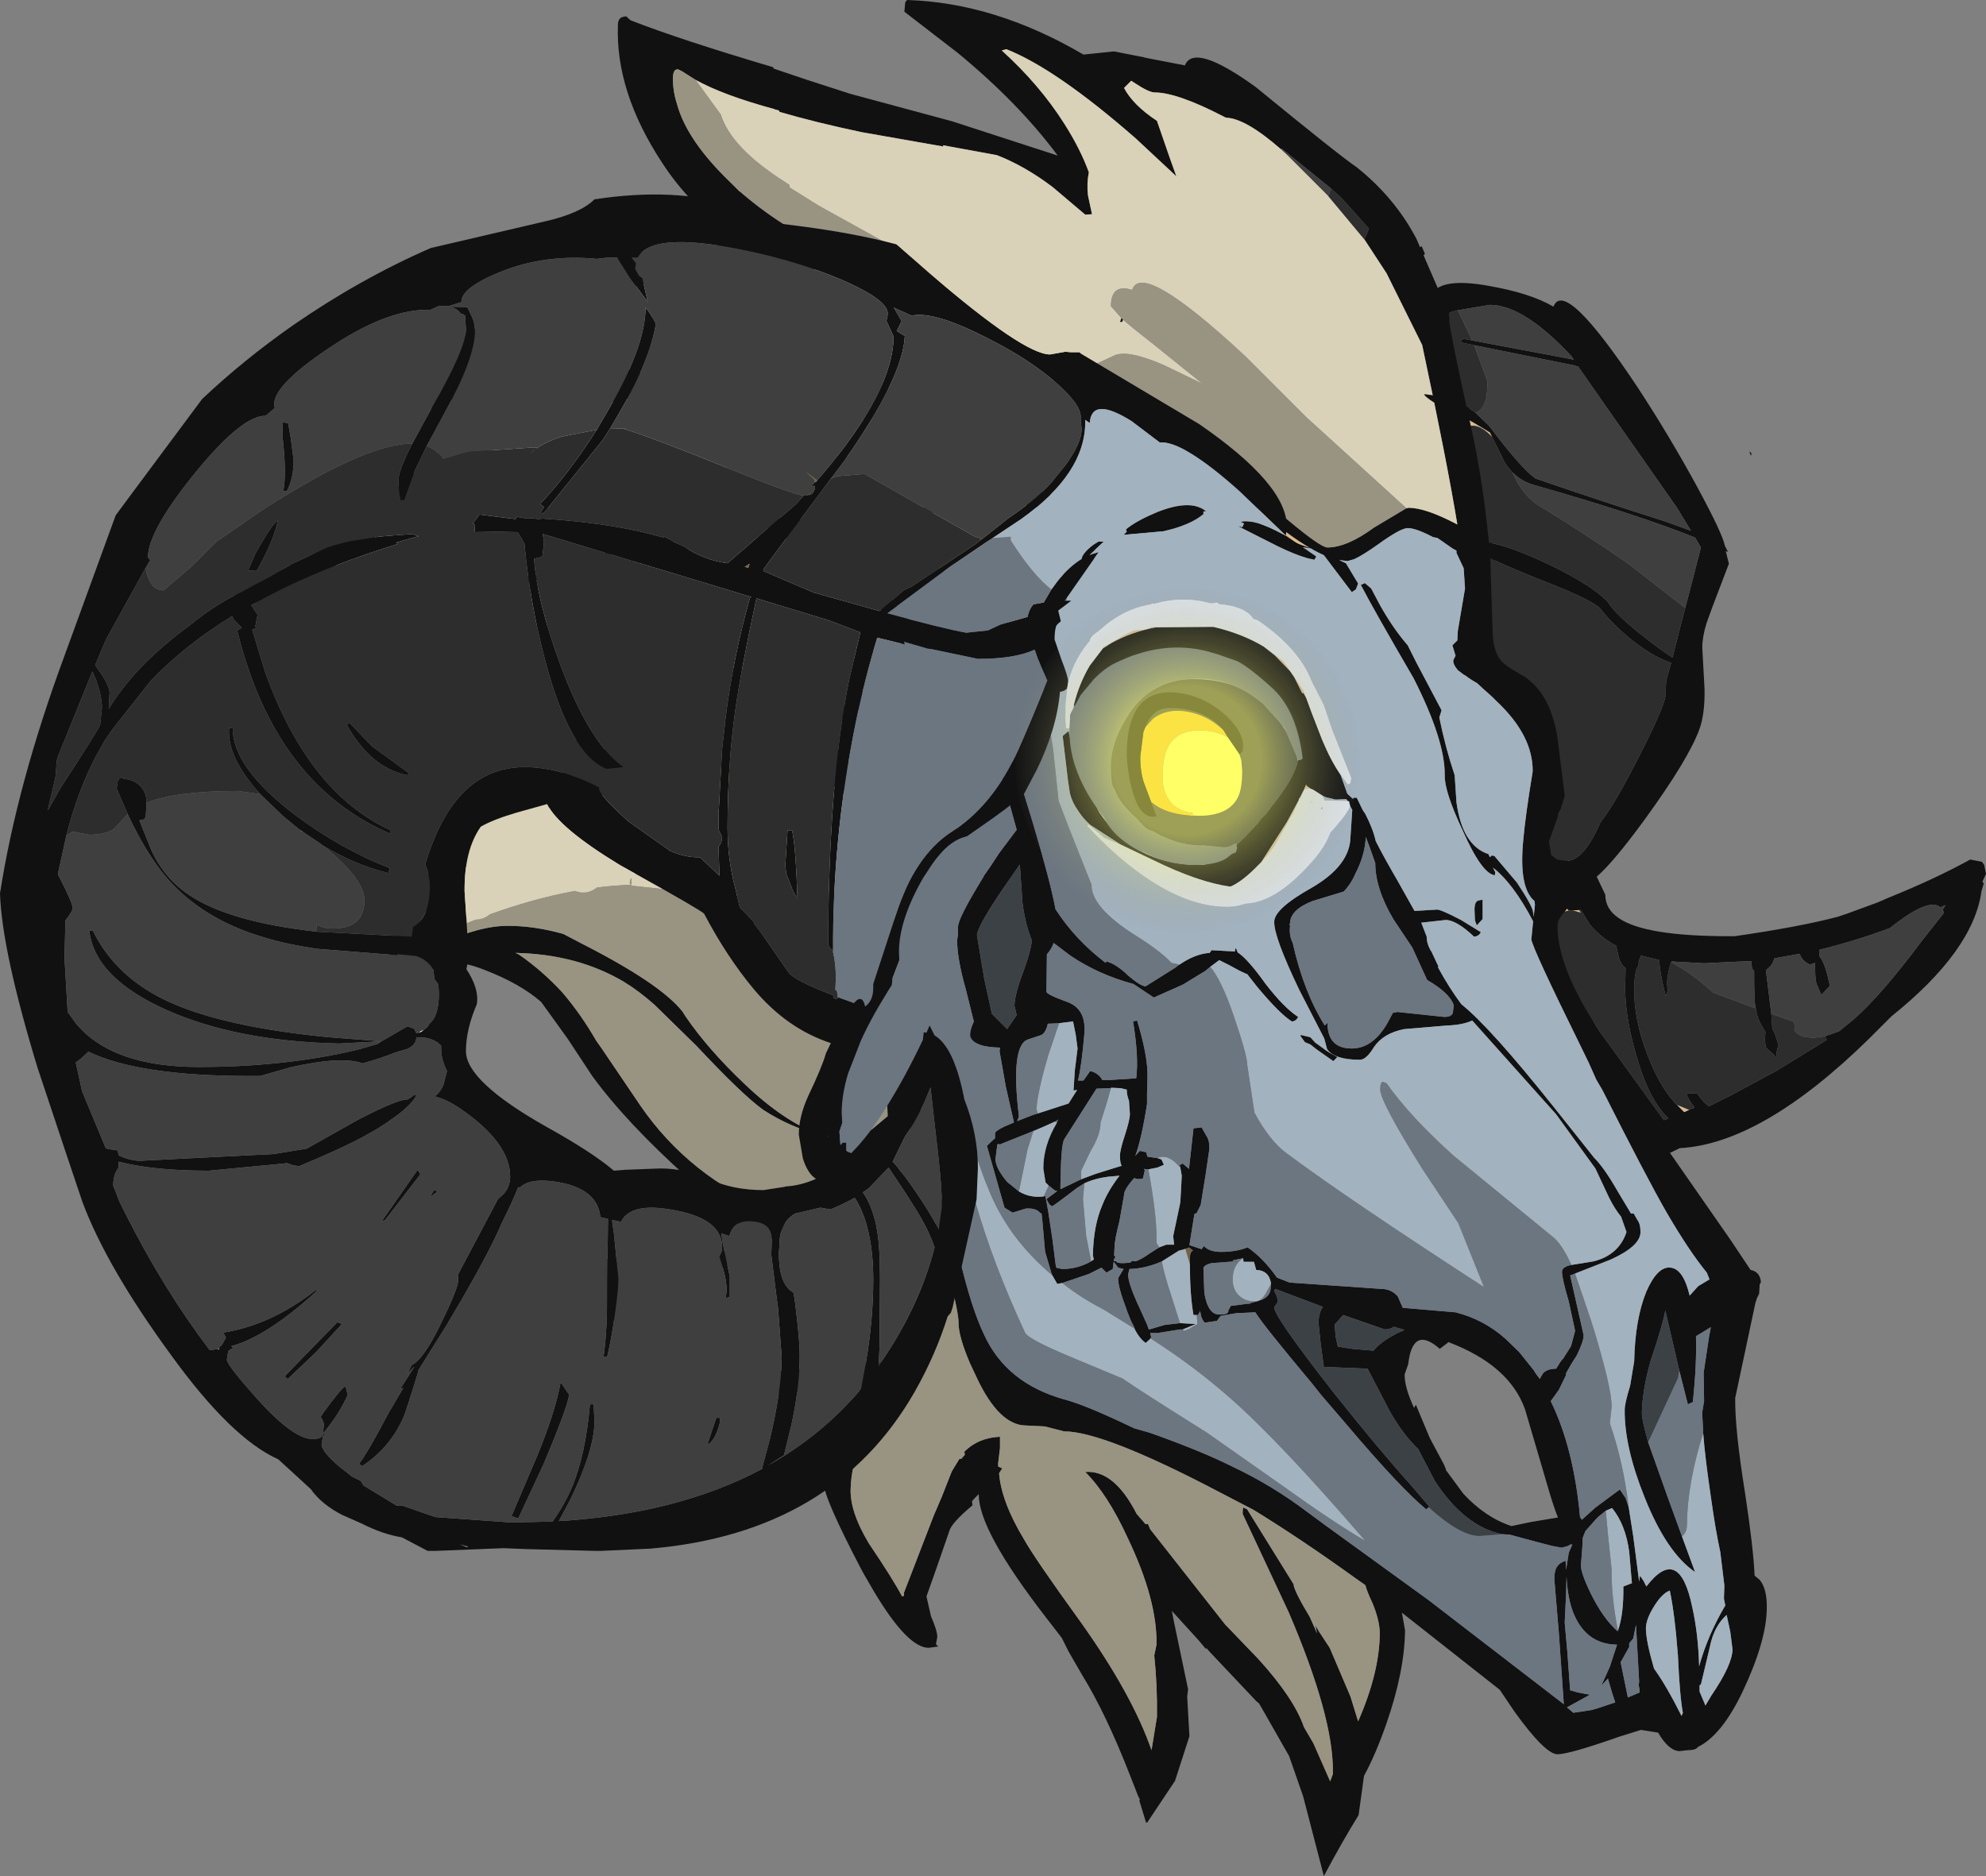 <?xml version="1.0" encoding="UTF-8" standalone="no"?>
<svg xmlns:ffdec="https://www.free-decompiler.com/flash" xmlns:xlink="http://www.w3.org/1999/xlink" ffdec:objectType="frame" height="208.0px" width="220.15px" xmlns="http://www.w3.org/2000/svg">
  <rect width="100%" height="100%" fill="#808080" stroke="none"/>
  <g transform="matrix(1.0, 0.0, 0.0, 1.0, 122.65, 185.8)">
    <use ffdec:characterId="193" height="208.0" transform="matrix(1.0, 0.0, 0.0, 1.0, -122.65, -185.8)" width="220.15" xlink:href="#shape0"/>
  </g>
  <defs>
    <g id="shape0" transform="matrix(1.0, 0.0, 0.0, 1.0, 122.65, 185.8)">
      <path d="M19.35 -169.25 Q15.4 -172.7 13.25 -172.75 L13.05 -172.85 Q7.85 -175.55 5.35 -175.55 4.7 -175.55 3.05 -176.65 L2.75 -176.85 1.95 -176.05 Q2.95 -174.15 5.6 -172.4 L7.0 -168.35 7.75 -166.25 3.25 -170.45 Q-5.55 -178.15 -11.1 -180.35 L-11.6 -180.2 Q-7.4 -176.4 -4.65 -172.05 -2.9 -169.3 -1.95 -166.7 -2.2 -165.45 -2.05 -164.15 L-1.6 -162.05 -2.35 -162.0 -5.95 -165.05 Q-9.05 -167.4 -12.15 -168.6 L-18.15 -169.7 -18.05 -169.55 -27.15 -171.15 Q-32.35 -172.25 -36.25 -173.4 L-36.3 -173.55 -36.7 -173.65 -36.8 -173.7 Q-42.5 -175.25 -45.55 -176.95 L-47.05 -177.9 -47.45 -178.1 Q-48.0 -178.2 -48.05 -177.3 -48.1 -175.8 -47.6 -174.25 -46.5 -170.2 -41.65 -165.55 L-40.7 -164.6 -40.55 -164.5 Q-37.9 -162.2 -34.9 -160.4 L-34.4 -160.15 -34.35 -159.85 Q-30.35 -157.3 -25.6 -156.2 L-21.6 -155.5 -21.3 -155.1 -20.75 -154.5 -20.8 -154.45 -21.0 -154.3 -21.3 -154.1 Q-24.05 -155.2 -26.55 -155.65 L-31.45 -156.0 -33.2 -155.85 -33.8 -156.3 -33.9 -156.3 -33.9 -156.25 -34.3 -156.2 Q-45.8 -155.85 -53.05 -153.8 -60.1 -151.8 -68.75 -146.2 L-69.0 -145.9 -69.2 -145.75 Q-59.9 -146.8 -51.35 -144.35 -47.45 -143.25 -42.2 -141.2 L-45.35 -141.5 -51.3 -141.75 -52.65 -141.65 -52.7 -141.7 -53.1 -141.6 -54.9 -141.2 Q-65.15 -138.7 -72.85 -132.85 -77.95 -128.65 -80.65 -126.55 -84.3 -123.7 -87.7 -121.65 L-87.75 -121.65 -87.85 -121.55 -88.3 -121.3 -90.3 -120.3 -88.4 -119.95 -85.8 -119.75 -80.95 -119.95 -80.4 -119.85 -77.4 -120.2 -76.5 -120.15 -76.05 -120.2 -75.6 -120.2 Q-72.75 -120.2 -69.3 -121.15 L-65.35 -121.9 -64.55 -121.9 Q-62.65 -121.9 -57.25 -124.2 L-48.25 -126.2 Q-52.7 -125.15 -58.25 -123.1 -67.75 -119.7 -76.15 -118.3 L-76.45 -117.55 -76.45 -117.5 -77.75 -117.3 -76.95 -116.8 Q-71.05 -111.85 -68.8 -110.5 -65.45 -108.5 -60.5 -104.55 -57.4 -102.85 -52.8 -102.15 L-52.3 -102.05 -52.0 -101.95 -51.85 -101.85 -51.55 -101.8 Q-49.25 -101.1 -46.6 -100.75 L-46.4 -100.7 -45.4 -100.6 Q-45.75 -99.1 -53.5 -98.0 L-58.95 -97.15 Q-64.2 -95.5 -67.55 -93.55 -68.95 -92.25 -69.95 -90.35 -72.4 -88.85 -73.3 -87.2 L-74.05 -86.55 -74.1 -86.4 Q-76.4 -83.95 -76.5 -81.95 L-76.5 -81.05 -76.85 -80.5 Q-76.85 -80.15 -77.0 -80.05 L-75.5 -80.35 -75.35 -80.3 -73.5 -81.25 Q-69.5 -83.15 -66.35 -83.15 -63.4 -83.15 -60.2 -82.25 L-58.2 -81.2 Q-49.45 -76.75 -47.0 -73.65 L-46.65 -73.1 Q-44.2 -69.5 -40.15 -65.65 -35.7 -61.4 -31.75 -60.0 -35.05 -60.8 -38.05 -62.75 -40.4 -64.45 -45.45 -69.85 L-50.1 -74.4 Q-51.85 -75.95 -53.5 -76.95 -58.65 -80.0 -65.5 -80.15 L-65.1 -79.95 Q-62.5 -78.15 -60.3 -75.75 -58.25 -73.35 -56.55 -70.4 L-55.95 -69.55 -51.65 -63.2 Q-46.25 -55.35 -37.0 -51.5 L-36.2 -51.35 -36.15 -51.15 -35.5 -50.9 -35.75 -49.6 Q-35.6 -49.3 -36.35 -49.2 -37.35 -47.85 -41.15 -45.95 -47.0 -43.0 -53.15 -43.15 -51.1 -40.3 -47.75 -37.8 -42.05 -33.8 -35.65 -33.8 L-32.55 -34.2 -26.3 -34.6 -26.65 -34.25 -25.3 -34.7 -22.2 -35.45 -20.75 -36.05 -20.75 -35.4 Q-20.75 -34.8 -24.5 -30.1 -28.2 -25.45 -28.35 -20.85 -28.5 -18.3 -26.35 -14.7 -23.65 -10.7 -22.65 -8.8 L-22.5 -8.85 Q-22.4 -8.9 -22.45 -9.2 L-19.15 -17.75 -18.25 -19.85 -17.15 -22.65 -16.3 -24.05 -16.1 -24.05 -16.05 -24.1 -15.7 -24.5 -15.75 -24.85 Q-14.2 -26.4 -11.8 -26.5 L-11.8 -25.25 -12.0 -23.6 -12.0 -23.2 -11.55 -23.0 -11.9 -22.45 Q-11.65 -19.3 -9.15 -15.15 -7.95 -13.0 -2.85 -5.95 2.85 2.05 5.0 8.25 L5.6 4.55 Q5.65 1.05 5.3 -2.25 L5.55 -3.45 Q5.65 -8.4 2.35 -15.3 0.15 -20.1 -2.35 -22.6 0.85 -22.85 3.35 -17.95 L4.35 -16.8 4.6 -16.85 4.85 -16.25 13.15 -5.7 16.85 -1.85 Q20.8 2.5 21.9 5.7 L22.95 7.5 24.8 11.7 25.1 10.9 25.1 10.6 Q25.15 4.5 20.2 -7.05 L15.1 -17.95 Q15.1 -18.7 15.2 -18.65 L15.6 -18.45 20.75 -10.15 Q20.75 -9.5 22.55 -6.5 L23.35 -4.7 23.15 -5.6 23.6 -4.85 24.75 -3.1 27.05 2.3 27.9 5.05 Q30.25 -0.3 30.3 -4.65 30.3 -6.15 29.45 -8.15 28.9 -9.3 28.7 -10.05 L27.7 -10.75 Q21.6 -15.15 16.3 -18.4 L12.55 -20.35 Q-0.3 -27.1 -4.7 -27.1 L-6.85 -27.65 -8.9 -27.75 Q-11.9 -27.75 -14.4 -33.1 L-15.15 -34.7 Q-16.4 -37.65 -16.4 -39.15 -16.35 -40.6 -18.65 -48.9 L-19.45 -52.15 -19.95 -55.0 -20.65 -57.45 -21.65 -60.25 -22.8 -63.6 -22.35 -64.5 -21.5 -65.95 -21.4 -66.05 -21.3 -65.1 -20.3 -61.8 -20.55 -61.35 Q-17.2 -48.7 -16.35 -46.6 -15.0 -40.8 -13.55 -37.8 -11.1 -32.45 -4.7 -30.65 -2.35 -30.05 3.05 -27.45 L4.8 -26.95 Q10.45 -24.95 13.95 -23.2 18.4 -21.1 22.35 -18.1 L24.25 -16.7 35.7 -8.4 50.7 3.15 50.15 -4.75 49.65 -10.7 Q49.65 -11.75 50.0 -12.15 50.25 -12.55 50.9 -12.75 L50.95 -11.75 51.0 -12.05 51.25 -13.65 51.6 -14.45 51.65 -14.55 51.4 -14.55 51.35 -14.5 51.15 -14.4 51.2 -14.4 50.45 -14.2 49.4 -14.4 47.85 -14.8 44.7 -15.65 43.85 -15.7 Q39.7 -16.55 36.4 -21.6 L34.55 -25.15 Q32.95 -26.65 31.45 -29.25 L28.95 -34.05 24.1 -34.25 23.75 -36.8 23.5 -39.2 Q23.55 -40.3 24.0 -40.9 L18.7 -42.9 18.6 -42.65 Q19.05 -41.9 18.95 -41.4 L18.6 -40.85 Q18.6 -39.8 25.3 -31.25 30.15 -25.15 33.7 -21.2 L35.8 -18.75 35.45 -18.45 Q32.65 -20.75 26.75 -27.7 L23.75 -31.2 22.8 -32.4 Q17.4 -38.85 16.5 -40.3 L14.35 -40.2 12.65 -39.9 12.25 -39.35 10.9 -39.15 Q10.65 -39.4 10.5 -39.85 L10.4 -40.35 10.4 -40.45 10.15 -40.0 10.0 -40.0 9.65 -40.0 Q9.25 -42.3 9.25 -45.6 L9.25 -46.3 Q9.25 -47.0 9.6 -47.15 L9.15 -47.5 9.1 -47.45 8.1 -47.15 8.05 -47.15 6.15 -45.95 Q4.35 -45.15 2.55 -45.1 L2.4 -44.5 Q2.4 -43.6 3.45 -41.25 L3.55 -41.05 4.5 -38.95 4.7 -38.4 4.75 -38.4 6.45 -38.9 8.15 -39.1 9.9 -39.0 8.45 -38.4 8.15 -38.4 5.65 -38.0 5.45 -38.0 4.85 -38.0 4.95 -37.6 4.9 -37.4 4.35 -36.9 Q3.65 -37.4 3.1 -38.5 L3.15 -38.5 2.7 -39.4 2.3 -40.4 2.2 -40.7 Q1.25 -43.2 1.3 -44.1 L1.9 -45.1 1.3 -45.25 1.05 -45.6 0.8 -45.9 0.7 -45.1 0.0 -44.7 -0.55 -45.25 -1.95 -44.55 -4.9 -43.55 -5.45 -43.45 -6.0 -44.4 -6.1 -44.65 -6.75 -46.85 -6.8 -47.0 -7.1 -50.4 -7.15 -50.85 -7.2 -51.3 -7.3 -51.25 Q-7.75 -51.9 -8.95 -51.8 L-10.4 -51.35 -11.3 -51.9 -13.25 -58.75 -12.9 -59.1 -12.35 -59.6 -12.35 -60.15 Q-12.35 -60.5 -10.25 -61.35 L-11.15 -65.3 -11.85 -69.25 -11.8 -69.65 Q-14.65 -69.7 -15.1 -70.85 -15.2 -71.45 -14.7 -72.55 L-15.6 -76.15 Q-16.55 -79.5 -16.55 -81.55 L-16.45 -82.25 -16.45 -83.05 Q-16.45 -84.0 -13.65 -88.55 L-13.55 -88.75 -12.85 -89.75 -11.9 -91.2 -9.95 -93.8 -11.3 -98.7 -11.65 -99.6 -13.6 -103.25 Q-14.8 -105.3 -14.8 -106.35 L-14.55 -107.25 -13.7 -107.15 -13.7 -107.2 -12.7 -105.45 -12.65 -105.6 -12.25 -105.4 -12.25 -105.45 Q-11.5 -104.45 -10.1 -100.5 L-9.9 -100.5 -9.55 -99.1 -9.5 -98.95 -8.15 -94.55 Q-6.2 -88.0 -5.65 -85.0 -3.5 -81.65 -0.1 -79.05 L0.0 -79.2 Q1.05 -78.95 2.45 -77.6 3.8 -76.45 4.35 -76.45 L7.7 -78.55 7.8 -78.65 8.1 -78.85 Q9.85 -80.05 11.45 -80.15 L11.65 -80.45 14.25 -80.3 Q14.25 -81.05 14.55 -80.2 15.65 -79.5 17.65 -76.7 19.7 -74.05 21.25 -73.05 21.0 -72.55 20.55 -72.55 19.2 -73.4 16.7 -76.4 L15.6 -77.8 15.45 -77.85 Q14.65 -78.2 13.6 -78.8 L12.5 -79.35 11.5 -78.6 10.95 -78.15 8.5 -76.65 7.95 -76.4 5.25 -75.2 3.0 -76.7 Q-0.9 -77.75 -4.0 -79.85 L-5.85 -81.25 Q-6.1 -80.55 -6.6 -80.0 L-6.65 -75.85 Q-6.65 -75.55 -4.45 -74.75 -2.2 -74.0 -2.45 -71.15 -2.75 -67.65 -3.15 -66.0 L-2.55 -66.0 -1.8 -67.05 Q-0.9 -66.85 -0.45 -66.05 L0.3 -66.05 3.3 -66.25 Q3.6 -68.6 2.95 -72.55 L3.4 -72.65 Q4.6 -68.7 4.55 -66.4 L4.5 -64.55 4.5 -63.4 Q3.9 -59.55 3.2 -57.65 L3.7 -58.2 4.4 -58.05 4.55 -57.55 5.65 -57.4 6.1 -57.25 6.35 -56.7 6.35 -56.65 5.65 -56.35 4.65 -56.15 4.55 -56.15 4.15 -56.2 4.25 -56.05 4.05 -55.15 Q3.65 -55.0 3.15 -55.15 L3.1 -55.2 Q1.95 -53.95 1.95 -53.3 L1.45 -50.45 Q0.9 -48.3 0.9 -47.55 L0.85 -46.6 1.0 -46.45 0.85 -46.2 0.8 -46.0 1.1 -45.95 Q1.1 -45.75 1.85 -45.75 L2.6 -45.8 2.85 -46.0 3.25 -45.95 Q4.0 -46.25 4.75 -46.8 L5.85 -47.5 6.65 -47.8 7.5 -47.8 7.4 -48.75 8.15 -52.3 8.2 -52.65 8.35 -55.45 8.2 -56.3 8.2 -56.35 8.1 -56.6 8.45 -56.8 9.15 -56.2 9.65 -60.7 10.55 -60.8 11.15 -59.75 Q11.45 -59.25 11.4 -58.35 L11.0 -55.6 10.45 -52.2 10.0 -51.3 9.75 -51.2 9.2 -47.75 10.55 -47.3 10.8 -47.65 Q11.4 -47.0 12.7 -47.0 14.4 -47.0 15.65 -47.5 17.4 -46.3 18.9 -44.15 L20.3 -43.6 30.4 -42.9 Q31.6 -42.9 32.3 -42.05 L32.85 -40.8 38.7 -40.3 Q41.85 -39.5 44.25 -37.35 L45.75 -35.9 47.35 -33.9 47.6 -33.5 48.05 -32.9 48.05 -32.95 48.4 -33.55 Q48.9 -34.05 49.85 -34.05 L50.35 -34.85 50.65 -35.2 51.5 -36.55 51.95 -38.25 51.25 -41.5 Q50.5 -44.05 50.5 -44.8 50.5 -45.35 51.55 -45.55 L54.0 -45.95 Q56.8 -46.65 57.65 -49.2 L57.05 -50.9 Q56.35 -51.75 55.7 -53.05 L54.2 -56.25 49.85 -62.25 40.55 -72.65 Q39.45 -72.15 37.75 -72.1 L33.0 -71.7 Q30.7 -71.25 29.65 -69.7 28.8 -68.3 28.1 -68.3 25.25 -68.3 24.45 -69.5 L24.15 -70.65 21.35 -76.1 Q18.55 -81.95 18.6 -83.6 18.6 -85.05 22.8 -87.4 27.0 -89.85 27.05 -93.0 L27.25 -96.0 26.6 -97.2 25.4 -97.15 24.35 -97.4 24.0 -97.55 22.9 -98.25 22.65 -98.35 22.15 -98.7 22.15 -98.85 21.85 -98.15 21.65 -97.75 21.4 -97.3 21.35 -97.3 21.35 -97.15 20.0 -94.65 17.15 -90.2 16.8 -89.85 Q15.05 -88.05 13.75 -87.5 10.25 -87.95 5.05 -90.5 L1.6 -92.15 -1.8 -94.35 Q-2.6 -95.05 -3.2 -96.0 -3.8 -96.85 -4.05 -97.85 L-4.25 -99.15 -4.85 -104.2 -4.2 -104.75 -3.95 -103.65 -3.9 -103.55 -3.9 -103.45 -3.85 -103.35 -3.85 -103.25 -2.5 -99.05 -0.8 -95.75 Q3.05 -89.9 10.4 -89.9 11.95 -89.9 14.5 -92.2 L15.3 -92.95 16.75 -94.5 17.05 -94.9 17.4 -95.3 17.45 -95.3 18.15 -96.15 18.15 -96.2 Q20.8 -99.45 21.2 -101.4 L21.35 -102.1 21.4 -103.15 20.7 -104.4 18.55 -108.3 Q15.3 -112.95 10.0 -113.5 L9.3 -113.3 9.15 -113.5 8.65 -113.5 7.65 -113.75 2.8 -113.05 1.65 -112.1 1.55 -112.0 Q-1.75 -109.2 -2.05 -107.75 -2.15 -107.3 -3.15 -107.05 L-3.55 -107.45 -3.6 -107.7 Q-3.05 -109.95 -1.85 -112.0 L-0.4 -113.9 0.55 -114.5 Q2.8 -115.75 5.5 -116.25 L11.85 -116.3 Q15.05 -115.55 17.45 -114.1 L18.65 -113.15 20.35 -111.4 20.8 -110.75 21.7 -108.95 21.85 -108.95 22.15 -108.4 22.7 -106.9 23.9 -103.8 Q24.85 -101.5 25.95 -99.9 L26.7 -97.8 27.35 -97.2 27.35 -97.35 27.75 -97.35 28.4 -96.0 28.7 -95.55 Q29.55 -93.9 29.85 -92.55 30.7 -90.85 32.3 -88.1 L34.15 -84.8 36.65 -84.95 Q37.1 -84.95 39.3 -83.8 L41.5 -82.45 Q41.3 -82.0 40.75 -81.95 38.8 -83.8 37.6 -83.8 L34.9 -83.5 35.5 -81.95 Q35.5 -81.1 36.05 -80.25 L36.8 -78.65 36.75 -78.55 Q38.0 -76.25 39.35 -74.45 42.5 -71.95 49.6 -63.05 L54.05 -57.45 Q55.2 -56.3 56.65 -53.75 L58.15 -51.25 58.45 -51.25 58.85 -50.55 Q59.2 -50.1 59.2 -49.2 59.2 -47.65 55.9 -46.15 L51.95 -44.6 51.6 -44.45 51.4 -44.4 52.9 -37.75 Q52.9 -37.1 52.15 -35.55 L51.55 -34.6 50.95 -33.55 50.95 -33.35 50.15 -31.7 49.25 -30.45 Q51.8 -25.25 52.5 -17.6 L52.7 -17.3 54.2 -18.65 56.9 -20.65 56.95 -20.6 57.55 -19.7 57.9 -18.65 58.4 -15.45 59.05 -10.45 59.15 -11.1 59.55 -10.5 59.85 -9.9 Q63.5 -14.65 64.95 -7.55 65.6 -4.65 65.7 -1.05 66.65 -4.5 68.6 -7.8 L68.45 -8.55 68.5 -10.0 68.05 -13.7 Q67.5 -16.25 67.05 -19.5 66.35 -24.2 66.15 -26.9 L66.15 -26.95 66.05 -28.95 66.05 -29.15 66.05 -29.25 66.25 -30.45 66.2 -33.6 66.8 -37.6 67.0 -38.65 65.35 -37.65 Q65.45 -34.55 65.0 -30.35 L64.45 -30.1 63.5 -33.85 61.95 -40.5 Q61.7 -39.0 60.3 -34.85 59.4 -31.6 59.35 -29.1 59.35 -28.4 60.05 -25.9 L62.2 -19.85 63.8 -15.45 65.25 -11.5 Q62.1 -13.65 59.65 -19.8 57.4 -25.4 57.45 -29.5 57.45 -30.2 58.05 -32.15 L58.5 -34.85 Q58.6 -39.55 59.85 -42.6 61.1 -45.45 62.55 -45.25 63.95 -45.1 64.65 -42.15 L65.6 -43.2 66.85 -43.95 66.55 -44.7 Q64.55 -47.15 62.05 -51.45 59.9 -55.2 55.0 -64.9 L54.3 -66.1 53.45 -68.0 52.55 -69.85 Q47.25 -80.6 47.1 -81.65 L47.3 -83.65 Q45.1 -87.85 42.85 -89.6 L43.1 -89.1 43.05 -88.75 Q41.6 -88.95 39.5 -93.7 37.45 -98.05 37.5 -99.85 37.55 -103.7 34.05 -110.6 29.65 -118.15 28.2 -120.95 L28.65 -121.15 29.35 -120.55 30.3 -118.75 Q31.75 -116.15 33.4 -114.25 L34.35 -112.35 37.15 -107.05 36.9 -106.25 Q37.55 -103.0 38.6 -99.85 L38.8 -96.85 Q39.45 -92.05 42.35 -91.1 L42.5 -90.75 42.7 -90.95 43.0 -90.9 45.5 -87.95 Q47.3 -85.25 47.3 -84.6 L47.35 -84.15 47.45 -84.95 47.5 -85.5 47.45 -85.9 Q45.7 -87.35 46.2 -92.6 46.45 -95.45 47.25 -100.25 47.3 -104.25 43.25 -108.05 L42.8 -108.5 42.25 -109.0 41.85 -109.35 41.1 -110.05 Q40.3 -110.5 39.8 -110.9 L39.6 -111.0 38.95 -111.5 Q38.4 -112.15 38.45 -112.6 L38.7 -113.1 38.35 -114.25 38.9 -114.8 38.95 -115.85 39.75 -120.55 39.6 -122.8 38.8 -124.5 38.8 -124.75 38.35 -125.0 36.7 -126.15 36.2 -126.25 Q34.3 -127.25 33.4 -127.25 32.6 -127.25 30.05 -125.4 28.35 -124.2 27.45 -123.8 L26.75 -123.6 25.8 -123.7 26.55 -123.35 27.9 -121.1 27.65 -120.45 27.2 -120.15 24.1 -124.25 Q23.4 -124.55 22.65 -125.0 L20.75 -125.25 Q19.0 -125.5 17.55 -126.2 L16.4 -127.7 Q15.2 -128.9 13.95 -129.25 L13.9 -129.35 Q11.2 -133.15 7.75 -134.55 L5.2 -134.35 2.85 -133.6 Q0.75 -132.8 -0.45 -131.5 L-0.85 -130.85 -0.85 -130.65 -0.85 -129.65 -0.9 -129.35 -0.75 -129.1 -0.85 -128.25 -1.35 -123.75 -1.8 -119.8 -2.45 -119.2 Q-7.05 -115.25 -7.05 -114.85 L-6.85 -113.5 -6.6 -111.85 -6.55 -111.7 -6.3 -110.45 -6.25 -110.05 -6.0 -108.3 -6.1 -108.1 -6.1 -108.15 -6.4 -107.9 -6.55 -107.85 -6.65 -107.85 -6.8 -108.5 -7.25 -111.6 Q-7.55 -114.0 -8.85 -115.1 L-8.65 -115.45 -8.3 -115.85 -8.25 -115.95 -8.15 -116.1 -6.0 -118.25 -6.0 -118.45 Q-6.0 -119.2 -4.9 -121.8 -3.8 -124.4 -3.8 -126.15 L-3.8 -127.7 -6.6 -129.2 -7.7 -129.55 -11.25 -130.25 Q-14.4 -130.25 -17.45 -129.45 L-19.1 -129.0 -21.05 -128.2 -21.25 -128.1 -22.95 -127.2 -23.15 -126.95 -23.6 -126.45 -23.85 -126.25 -29.7 -125.95 -30.1 -125.95 -30.9 -125.95 -30.05 -125.5 -29.55 -125.2 -29.5 -124.8 Q-27.1 -123.05 -25.1 -120.8 L-25.05 -120.7 -23.0 -118.4 Q-20.45 -115.25 -17.0 -110.5 L-24.1 -108.5 -27.1 -107.45 -27.1 -107.25 -27.45 -107.1 Q-30.25 -105.9 -30.3 -104.4 -30.4 -102.4 -28.35 -101.3 L-26.6 -100.25 -26.1 -100.0 -26.05 -99.65 -23.7 -97.95 Q-22.8 -97.7 -21.6 -97.1 L-20.65 -96.55 -17.9 -97.0 Q-16.75 -97.0 -16.25 -96.2 L-16.2 -96.15 Q-15.85 -95.7 -15.85 -95.3 L-16.0 -94.95 -18.95 -90.1 -21.3 -85.55 -21.15 -84.9 -20.95 -84.15 Q-23.3 -79.05 -27.45 -66.8 L-28.6 -63.3 -29.6 -60.35 -29.5 -59.0 Q-29.1 -58.05 -27.8 -57.85 L-27.5 -57.1 -27.75 -56.35 -27.65 -56.15 -28.5 -56.0 Q-29.95 -56.0 -30.75 -59.05 L-31.25 -62.25 Q-31.25 -66.8 -27.6 -75.25 L-23.5 -83.9 -20.65 -91.5 -20.2 -92.25 -20.25 -92.25 -19.0 -94.1 -18.75 -94.4 -21.9 -94.65 -23.0 -93.15 -22.25 -94.8 Q-23.85 -95.3 -25.6 -96.4 L-25.65 -96.7 -25.8 -96.8 -26.1 -96.9 -29.0 -98.0 -32.2 -99.5 -32.9 -99.75 -34.9 -100.25 -37.9 -101.0 Q-36.8 -101.8 -34.4 -101.75 L-33.75 -102.65 Q-33.4 -103.45 -33.35 -104.35 -33.35 -105.05 -27.65 -108.35 L-27.35 -108.55 -27.3 -108.6 -27.35 -108.85 Q-22.6 -112.2 -20.9 -112.4 -21.85 -113.1 -22.75 -114.45 L-24.05 -116.55 Q-25.75 -119.75 -27.3 -120.95 L-29.2 -122.25 -29.2 -122.55 -29.65 -122.8 -32.85 -124.55 -36.2 -126.45 -37.7 -127.4 -37.75 -127.4 -46.3 -126.65 -38.4 -128.45 -37.4 -128.45 -34.4 -128.25 -30.4 -128.1 -30.0 -128.1 -24.55 -128.45 Q-19.85 -129.2 -16.4 -131.5 L-15.95 -131.9 -15.45 -131.9 -10.4 -131.45 -9.2 -131.65 Q-7.4 -131.65 -5.65 -130.7 L-4.0 -129.9 -4.15 -131.15 -3.9 -130.95 -4.15 -132.35 Q-2.55 -132.55 -2.25 -134.65 L-2.0 -135.5 -1.75 -134.9 -1.25 -133.65 Q3.55 -139.6 12.6 -133.95 15.35 -132.2 20.05 -128.2 23.75 -125.1 24.5 -125.1 26.65 -125.1 29.65 -127.3 L33.25 -129.45 33.5 -129.5 Q35.35 -129.5 38.7 -127.75 L38.9 -127.65 Q37.75 -134.65 35.0 -147.55 L31.05 -155.5 28.6 -159.25 29.1 -160.45 26.05 -163.85 24.9 -164.9 19.4 -169.35 19.35 -169.25 M1.85 -150.35 L1.75 -150.1 1.5 -150.1 1.65 -150.55 1.85 -150.35 M0.85 -180.1 L4.15 -179.45 4.3 -179.4 8.7 -178.55 Q9.7 -181.1 16.55 -176.15 25.7 -168.65 27.75 -167.25 31.95 -163.9 34.35 -159.35 L37.75 -151.5 Q38.5 -149.8 40.8 -137.4 43.25 -124.3 43.25 -120.55 L42.95 -118.35 43.05 -117.1 42.95 -114.9 42.9 -114.7 Q44.1 -113.35 45.85 -112.25 L50.55 -109.0 Q52.8 -106.95 52.75 -104.15 L50.8 -87.4 51.3 -83.9 51.75 -80.5 Q51.65 -74.3 62.0 -58.65 L69.2 -48.3 71.4 -45.0 Q72.45 -44.8 72.55 -43.65 L72.4 -43.35 72.4 -43.15 72.35 -42.35 72.1 -41.85 72.0 -41.5 71.95 -41.4 69.7 -30.8 Q69.65 -27.35 70.8 -20.2 71.7 -14.3 71.85 -11.1 L72.4 -10.65 Q73.25 -9.65 73.2 -7.45 73.15 -3.8 70.5 1.8 68.2 6.6 65.55 7.9 65.35 8.25 64.4 8.25 L63.55 8.35 Q62.35 8.35 61.15 6.3 L59.25 6.0 56.85 6.75 Q51.3 8.7 50.0 8.7 48.65 8.7 45.25 4.0 L43.6 1.55 32.75 -7.0 33.1 -5.05 Q33.05 -0.45 31.0 5.4 29.85 8.7 28.55 11.1 L27.95 15.45 Q26.15 18.35 24.1 22.2 L21.8 13.35 20.25 8.9 17.2 3.55 16.9 3.05 16.6 2.8 11.5 -2.6 11.1 -3.05 11.0 -3.0 10.25 -3.9 7.25 -7.2 7.45 -6.15 9.05 1.5 8.95 2.3 9.2 6.7 7.6 11.65 4.5 16.3 4.5 16.25 4.4 16.3 3.65 13.85 3.7 13.7 3.65 13.6 3.5 13.3 2.6 11.0 Q-0.05 4.2 -2.7 -0.1 L-4.2 -2.7 -4.95 -4.2 -6.65 -6.4 Q-14.2 -16.15 -14.15 -20.1 L-14.15 -20.15 -14.65 -19.65 -14.9 -19.35 -14.85 -18.9 Q-17.25 -16.9 -17.45 -15.95 L-18.8 -12.05 -19.95 -8.8 -19.45 -6.6 Q-18.75 -5.0 -18.75 -4.3 L-18.9 -3.5 -18.65 -3.25 -19.7 -3.1 Q-22.05 -3.1 -25.8 -9.4 L-26.9 -11.3 -27.2 -11.85 Q-31.35 -19.8 -31.3 -21.25 -31.2 -23.95 -30.5 -25.55 L-27.1 -31.2 -26.6 -31.6 -30.9 -31.75 -35.65 -31.3 Q-46.75 -31.3 -53.4 -38.1 -55.3 -40.1 -57.4 -43.35 -59.35 -46.25 -59.85 -46.75 L-59.45 -47.6 -59.1 -47.75 Q-56.75 -46.3 -53.65 -45.9 L-53.5 -45.8 -52.65 -45.8 -51.25 -45.75 -49.85 -45.85 Q-43.8 -46.1 -41.95 -47.25 -40.8 -48.0 -40.75 -49.6 L-40.7 -50.0 -44.25 -53.25 -44.35 -53.85 -44.5 -54.0 -45.15 -54.05 -46.4 -55.2 Q-53.2 -61.3 -57.0 -66.5 L-59.7 -70.6 -62.65 -74.7 Q-65.0 -76.75 -68.9 -78.25 -71.4 -79.25 -72.7 -78.95 -74.0 -78.75 -75.45 -77.9 -77.4 -76.95 -78.65 -75.7 L-79.0 -75.65 Q-79.5 -75.8 -79.6 -75.9 L-79.85 -76.9 Q-79.6 -83.1 -74.45 -90.05 -71.55 -93.95 -67.75 -96.35 -64.2 -99.5 -59.1 -100.4 -63.3 -102.65 -72.65 -109.7 -78.6 -114.15 -84.25 -116.9 L-84.95 -116.9 Q-87.35 -116.9 -92.6 -118.45 L-97.9 -120.15 -98.05 -120.95 Q-92.05 -121.45 -86.05 -125.6 L-76.05 -133.9 Q-69.9 -139.1 -64.95 -141.1 -61.15 -142.6 -56.95 -142.75 L-62.65 -143.65 Q-69.25 -143.65 -72.9 -141.25 -75.3 -140.45 -77.5 -139.15 L-77.7 -139.4 -78.0 -139.9 -78.15 -141.1 Q-78.1 -142.25 -75.25 -145.05 -72.2 -148.05 -67.65 -150.9 -55.7 -158.5 -44.7 -158.5 L-39.65 -158.85 Q-45.45 -161.9 -49.25 -167.75 -54.45 -175.65 -54.15 -183.05 -54.15 -183.7 -53.7 -183.9 L-53.25 -184.0 -52.75 -183.55 Q-47.25 -181.4 -36.95 -178.35 L-36.9 -178.2 -33.2 -176.95 -28.4 -175.4 -17.1 -172.35 -5.4 -168.55 Q-9.7 -174.35 -16.5 -179.95 L-22.4 -184.5 -22.3 -185.55 -22.1 -185.8 Q-12.35 -185.5 -2.55 -179.75 L0.85 -180.1 M8.75 -134.25 L12.75 -131.9 Q13.75 -130.45 15.5 -128.95 18.35 -126.45 22.55 -125.05 20.2 -126.4 17.1 -129.1 10.85 -134.6 8.8 -134.6 L8.15 -134.6 7.8 -134.55 8.75 -134.25 M41.7 -86.05 L41.7 -85.1 41.7 -83.9 41.05 -83.2 40.85 -83.75 40.8 -84.95 Q40.8 -85.8 41.2 -85.95 L41.7 -86.05 M29.15 -91.95 L28.75 -93.0 Q28.65 -90.95 27.6 -88.95 27.15 -87.85 26.3 -86.95 L22.85 -85.9 Q20.4 -84.95 20.35 -83.45 L20.3 -83.3 20.35 -83.15 Q20.25 -82.25 20.5 -81.6 L20.65 -81.25 Q21.85 -75.85 24.2 -72.1 L24.5 -72.4 Q24.5 -69.55 27.2 -69.55 29.6 -69.55 31.25 -72.55 L31.75 -73.5 32.25 -73.6 37.45 -73.05 Q38.25 -73.05 38.4 -73.5 L38.5 -74.35 Q38.05 -75.7 35.55 -77.15 L33.9 -80.75 31.8 -83.9 Q29.8 -87.3 29.8 -90.1 L29.15 -91.95 M-2.8 -55.05 L-1.2 -55.65 1.7 -56.55 Q1.5 -56.8 1.5 -57.65 1.5 -58.3 2.05 -59.95 2.6 -61.65 2.6 -62.3 L2.5 -63.75 Q2.25 -64.4 2.25 -65.0 L2.2 -65.0 1.6 -65.15 0.5 -65.2 0.5 -65.15 -1.1 -65.1 -4.7 -59.45 Q-5.05 -58.7 -5.1 -54.35 L-5.1 -53.95 -2.8 -55.05 M-1.7 -45.95 L-1.65 -46.0 -1.4 -46.15 -1.5 -46.6 Q-1.45 -49.9 -0.45 -52.2 0.15 -53.75 1.45 -55.45 L0.4 -55.35 0.3 -55.35 Q-1.3 -55.15 -2.45 -54.6 L-3.25 -54.1 Q-5.85 -52.1 -6.05 -52.05 L-6.35 -52.3 -6.65 -52.85 -5.45 -53.75 -5.7 -53.8 -6.4 -54.35 -6.75 -54.7 -7.0 -56.25 Q-7.0 -58.8 -5.5 -61.3 L-5.35 -61.65 -5.3 -61.7 -5.7 -61.45 -7.15 -60.8 -8.1 -60.4 -11.85 -58.9 -12.0 -59.0 -12.1 -58.85 -12.3 -57.3 Q-12.3 -56.3 -11.0 -54.75 L-9.7 -53.7 Q-8.45 -52.95 -6.95 -53.15 L-6.8 -53.2 -6.75 -53.05 -6.7 -52.85 -6.45 -51.45 -6.0 -48.5 -5.6 -45.35 Q-5.45 -45.35 -5.6 -45.25 L-4.9 -45.1 Q-3.2 -45.1 -1.7 -45.95 M22.6 -70.8 L23.15 -70.2 24.05 -69.55 Q24.55 -69.15 25.6 -68.6 L25.15 -68.15 23.3 -69.45 22.6 -70.0 22.0 -70.25 21.5 -70.95 21.55 -71.05 22.6 -70.8 M30.85 -38.4 L26.25 -40.0 25.3 -38.95 25.4 -37.65 25.65 -36.5 27.25 -36.25 29.6 -36.05 Q30.35 -37.0 32.25 -38.0 L33.05 -38.35 31.85 -38.7 Q31.45 -38.4 30.85 -38.4 M37.8 -36.9 L36.95 -36.25 Q33.95 -38.9 33.45 -34.55 L33.05 -33.4 Q33.05 -31.95 34.1 -29.7 L34.3 -30.05 35.85 -26.35 37.4 -23.45 37.65 -22.85 37.6 -22.85 39.55 -20.2 Q42.0 -17.55 44.9 -16.6 L47.05 -17.05 50.05 -17.55 Q49.55 -18.8 49.0 -20.7 L46.4 -29.55 Q44.65 -34.45 37.9 -37.0 L37.8 -36.9 M18.25 -43.45 Q18.05 -44.95 16.6 -45.0 L16.35 -45.9 15.2 -45.9 15.15 -46.3 13.95 -46.05 14.25 -45.95 11.65 -45.75 Q10.95 -45.6 10.75 -45.25 L10.85 -42.45 Q11.25 -40.05 12.5 -40.05 13.4 -40.05 13.5 -40.35 L13.55 -40.65 13.65 -40.7 13.75 -41.0 15.65 -41.25 15.9 -41.25 15.9 -41.3 17.25 -41.7 Q18.2 -42.15 18.2 -43.0 L18.25 -43.45 M14.25 -45.95 L14.55 -45.85 14.3 -45.85 14.25 -45.95 M55.35 -18.3 L54.55 -17.65 54.25 -17.35 53.1 -16.05 52.8 -15.3 52.8 -15.25 52.75 -14.2 52.6 -12.3 Q52.55 -11.5 53.65 -9.2 55.05 -6.35 56.65 -4.95 L56.7 -5.0 Q57.35 -6.85 57.3 -9.9 L58.2 -10.25 58.25 -10.25 57.95 -13.75 Q57.55 -16.75 56.05 -18.6 L55.35 -18.3 M51.0 -11.0 L50.95 -9.05 50.8 -5.9 51.1 -2.55 51.4 1.6 52.25 1.85 53.6 2.1 51.05 3.5 51.75 4.1 53.75 3.8 54.3 3.65 56.4 2.95 56.1 2.05 55.6 0.35 55.6 0.3 54.85 1.1 55.8 -1.0 56.6 -3.45 Q52.95 -3.5 51.6 -7.4 51.1 -8.95 51.0 -11.0 M60.7 -0.8 Q62.1 1.15 63.75 4.45 L63.9 4.1 Q63.55 2.3 63.35 -2.25 63.0 -6.85 62.45 -9.45 61.6 -9.15 60.7 -7.7 59.8 -6.25 59.8 -5.25 59.8 -3.9 60.7 -0.8 M58.4 -4.15 L57.95 -3.6 57.95 -3.2 57.0 -1.5 57.8 2.4 59.1 1.85 59.1 1.55 59.0 1.05 59.05 0.65 58.7 -5.65 58.4 -4.15 M69.15 -4.9 L68.75 -6.75 Q67.35 -5.5 66.9 -3.25 L65.9 0.95 65.75 1.05 65.75 1.75 66.4 3.3 67.05 2.2 Q69.4 -1.25 69.4 -2.95 L69.15 -4.9 M-13.55 -77.3 L-12.7 -73.4 -11.0 -71.7 -10.85 -71.95 -9.95 -73.25 -10.2 -74.3 Q-10.15 -75.65 -9.15 -78.25 -8.5 -80.0 -8.25 -81.5 -8.95 -83.15 -9.3 -85.6 L-9.6 -89.95 -11.2 -87.65 Q-14.3 -83.15 -14.35 -82.1 L-13.55 -77.3 M-7.6 -62.35 L-4.2 -63.45 -3.25 -64.95 -3.65 -64.9 -3.5 -67.15 -3.2 -69.55 -3.4 -71.05 -3.7 -72.55 -4.9 -72.4 -5.25 -72.35 -6.5 -72.3 Q-6.7 -71.35 -7.2 -71.05 L-8.7 -70.55 Q-10.65 -69.9 -9.7 -62.0 L-9.8 -61.75 -9.9 -61.5 -8.1 -62.2 -7.6 -62.35" fill="#111111" fill-rule="evenodd" stroke="none"/>
      <path d="M24.6 -164.05 L20.05 -168.6 19.35 -169.25 19.4 -169.35 24.9 -164.9 24.6 -164.05" fill="#404040" fill-rule="evenodd" stroke="none"/>
      <path d="M-45.55 -176.95 Q-42.5 -175.25 -36.8 -173.7 L-36.7 -173.65 -36.3 -173.55 -36.25 -173.4 Q-32.35 -172.25 -27.15 -171.15 L-18.05 -169.55 -18.15 -169.7 -12.15 -168.6 Q-9.05 -167.4 -5.95 -165.05 L-2.35 -162.0 -1.6 -162.05 -2.05 -164.15 Q-2.2 -165.45 -1.95 -166.7 -2.9 -169.3 -4.65 -172.05 -7.4 -176.4 -11.6 -180.2 L-11.1 -180.35 Q-5.55 -178.15 3.25 -170.45 L7.75 -166.25 7.0 -168.35 5.6 -172.4 Q2.95 -174.15 1.95 -176.05 L2.75 -176.85 3.05 -176.65 Q4.7 -175.55 5.35 -175.55 7.85 -175.55 13.05 -172.85 L13.25 -172.75 Q15.4 -172.7 19.35 -169.25 L20.05 -168.6 24.6 -164.05 28.6 -159.25 31.05 -155.5 35.0 -147.55 Q37.75 -134.65 38.9 -127.65 L38.7 -127.75 Q35.35 -129.5 33.5 -129.5 L33.25 -129.45 22.15 -139.55 15.4 -146.3 Q3.9 -157.0 2.85 -153.65 0.5 -154.4 0.5 -151.85 L1.65 -150.55 1.5 -150.1 1.75 -150.1 1.85 -150.35 Q3.0 -149.35 5.25 -147.6 L10.65 -143.25 6.3 -145.35 Q2.25 -147.1 0.8 -146.35 L-1.8 -145.15 -7.75 -142.85 -14.3 -138.75 Q-14.7 -138.8 -15.0 -139.0 L-16.25 -138.9 -13.65 -138.25 -11.7 -137.95 -8.9 -137.6 -9.3 -137.7 Q-8.35 -136.3 -7.2 -135.5 -10.1 -134.55 -13.0 -134.45 L-25.15 -135.3 -30.9 -135.1 -31.35 -135.05 Q-48.55 -134.0 -65.0 -128.45 L-77.75 -123.8 Q-83.7 -121.7 -86.55 -121.7 L-87.7 -121.65 Q-84.3 -123.7 -80.65 -126.55 -77.95 -128.65 -72.85 -132.85 -65.15 -138.7 -54.9 -141.2 L-53.1 -141.6 -52.7 -141.7 -52.65 -141.65 -51.3 -141.75 -45.35 -141.5 Q-38.85 -140.2 -32.0 -139.6 L-31.55 -139.55 -31.55 -139.5 -23.1 -139.15 -21.4 -139.4 -19.5 -139.8 Q-23.45 -142.45 -31.3 -146.2 L-32.55 -146.8 -32.6 -147.0 -33.0 -147.15 Q-42.3 -150.85 -45.85 -150.85 -52.85 -150.85 -62.15 -148.25 -66.75 -146.95 -69.0 -145.9 L-68.75 -146.2 Q-60.1 -151.8 -53.05 -153.8 -45.8 -155.85 -34.3 -156.2 L-33.9 -156.25 -33.9 -156.3 -33.8 -156.3 -33.2 -155.85 -31.45 -156.0 -26.55 -155.65 Q-24.05 -155.2 -21.3 -154.1 L-21.0 -154.3 -16.5 -154.0 Q-19.3 -156.0 -24.05 -158.65 L-31.9 -163.0 -35.1 -165.0 -35.15 -165.3 -35.6 -165.6 Q-41.6 -169.4 -42.75 -173.1 L-45.55 -176.95 M-76.85 -80.5 L-76.5 -81.05 -76.5 -81.95 Q-76.4 -83.95 -74.1 -86.4 L-74.05 -86.55 -73.3 -87.2 Q-72.4 -88.85 -69.95 -90.35 -68.95 -92.25 -67.55 -93.55 -64.2 -95.5 -58.95 -97.15 L-53.5 -98.0 Q-45.75 -99.1 -45.4 -100.6 L-46.4 -100.7 -34.9 -100.25 -32.9 -99.75 -32.2 -99.5 -29.0 -98.0 -26.1 -96.9 -25.8 -96.8 -25.65 -96.7 -25.6 -96.4 Q-23.85 -95.3 -22.25 -94.8 L-23.0 -93.15 -21.9 -94.65 -18.75 -94.4 -19.0 -94.1 -20.25 -92.25 Q-22.4 -90.4 -24.6 -89.1 L-24.6 -88.9 -24.95 -88.7 Q-30.75 -86.2 -37.3 -86.2 L-45.05 -86.8 -52.65 -87.6 -52.65 -87.7 Q-60.9 -87.45 -70.9 -83.45 -74.45 -82.0 -76.65 -80.65 L-76.85 -80.5 M-22.75 -114.45 L-27.05 -113.2 -27.9 -112.9 -27.9 -112.75 -28.25 -112.65 Q-33.2 -111.4 -37.8 -111.4 -44.25 -111.4 -50.55 -112.95 L-60.7 -116.05 -70.9 -118.4 -60.9 -121.25 Q-46.45 -125.45 -36.2 -126.45 L-32.85 -124.55 -29.65 -122.8 -29.2 -122.55 -29.2 -122.25 -27.3 -120.95 Q-25.75 -119.75 -24.05 -116.55 L-22.75 -114.45 M-52.65 -87.7 Q-52.6 -89.15 -52.8 -88.1 -52.95 -87.85 -52.65 -87.7" fill="#d9d1b8" fill-rule="evenodd" stroke="none"/>
      <path d="M8.15 -134.6 L8.8 -134.6 Q10.85 -134.6 17.1 -129.1 20.2 -126.4 22.55 -125.05 18.35 -126.45 15.5 -128.95 13.75 -130.45 12.75 -131.9 L8.75 -134.25 8.15 -134.6 M20.35 -111.4 L18.65 -113.15 17.45 -114.1 19.55 -112.5 20.35 -111.4 M5.5 -116.25 Q2.8 -115.75 0.55 -114.5 L-0.4 -113.9 -0.3 -114.05 1.25 -114.95 Q2.9 -115.9 3.25 -115.9 4.4 -115.9 5.0 -116.25 L5.5 -116.25 M22.15 -108.4 L21.85 -108.95 21.7 -108.95 20.8 -110.75 21.8 -109.25 22.15 -108.4 M22.65 -98.35 Q22.1 -98.5 21.85 -98.15 L22.15 -98.85 22.15 -98.7 22.65 -98.35 M21.65 -97.75 L21.55 -97.3 21.4 -97.3 21.65 -97.75 M21.35 -97.15 L20.75 -95.8 19.05 -92.8 Q18.5 -91.7 17.15 -90.2 L20.0 -94.65 21.35 -97.15 M22.75 -96.8 L22.7 -96.95 22.8 -96.9 22.75 -96.8 M-23.15 -126.95 L-22.95 -127.2 -21.25 -128.1 -21.05 -128.2 -19.1 -129.0 -17.45 -129.45 Q-14.4 -130.25 -11.25 -130.25 L-7.7 -129.55 -6.6 -129.2 -3.8 -127.7 -3.8 -126.15 Q-3.8 -124.4 -4.9 -121.8 -6.0 -119.2 -6.0 -118.45 L-6.0 -118.25 -8.15 -116.1 -8.25 -115.95 -8.3 -115.85 -8.65 -115.45 Q-14.5 -118.7 -22.6 -126.4 L-23.15 -126.95" fill="#d9ba8d" fill-rule="evenodd" stroke="none"/>
      <path d="M28.6 -159.25 L24.6 -164.05 24.9 -164.9 26.05 -163.85 29.1 -160.45 28.6 -159.25" fill="#2e2e2e" fill-rule="evenodd" stroke="none"/>
      <path d="M13.95 -129.25 Q12.75 -129.65 11.5 -129.25 L11.95 -128.2 8.25 -126.8 Q6.6 -126.8 4.6 -130.0 3.0 -132.5 2.85 -133.6 L5.2 -134.35 7.75 -134.55 Q11.2 -133.15 13.9 -129.35 L13.95 -129.25 M-6.85 -113.5 Q-6.2 -111.7 -6.2 -110.5 L-6.25 -110.05 -6.3 -110.45 -6.55 -111.7 -6.6 -111.85 -6.85 -113.5 M8.15 -134.6 L8.75 -134.25 7.8 -134.55 8.15 -134.6 M9.25 -45.6 L8.75 -47.3 8.1 -47.15 9.1 -47.45 9.15 -47.5 9.6 -47.15 Q9.25 -47.0 9.25 -46.3 L9.25 -45.6" fill="#73614a" fill-rule="evenodd" stroke="none"/>
      <path d="M-45.55 -176.95 L-42.75 -173.1 Q-41.6 -169.4 -35.6 -165.6 L-35.15 -165.3 -35.1 -165.0 -31.9 -163.0 -24.05 -158.65 Q-19.3 -156.0 -16.5 -154.0 L-21.0 -154.3 -20.8 -154.45 -20.75 -154.5 -21.3 -155.1 -21.6 -155.5 -25.6 -156.2 Q-30.35 -157.3 -34.35 -159.85 L-34.4 -160.15 -34.9 -160.4 Q-37.9 -162.2 -40.55 -164.5 L-40.7 -164.6 -41.65 -165.55 Q-46.5 -170.2 -47.6 -174.25 -48.1 -175.8 -48.05 -177.3 -48.0 -178.2 -47.45 -178.1 L-47.05 -177.9 -45.55 -176.95 M-69.0 -145.9 Q-66.75 -146.95 -62.15 -148.25 -52.85 -150.85 -45.85 -150.85 -42.3 -150.85 -33.0 -147.15 L-32.6 -147.0 -32.55 -146.8 -31.3 -146.2 Q-23.45 -142.45 -19.5 -139.8 L-21.4 -139.4 -23.1 -139.15 -31.55 -139.5 -31.55 -139.55 -32.0 -139.6 Q-38.85 -140.2 -45.35 -141.5 L-42.2 -141.2 Q-47.45 -143.25 -51.35 -144.35 -59.9 -146.8 -69.2 -145.75 L-69.0 -145.9 M-87.7 -121.65 L-86.55 -121.7 Q-83.7 -121.7 -77.75 -123.8 L-65.0 -128.45 Q-48.55 -134.0 -31.35 -135.05 L-30.9 -135.1 -25.15 -135.3 -13.0 -134.45 Q-10.1 -134.55 -7.2 -135.5 -8.35 -136.3 -9.3 -137.7 L-8.9 -137.6 -11.7 -137.95 -13.65 -138.25 -16.25 -138.9 -15.0 -139.0 Q-14.7 -138.8 -14.3 -138.75 L-7.75 -142.85 -1.8 -145.15 0.8 -146.35 Q2.25 -147.1 6.3 -145.35 L10.65 -143.25 5.25 -147.6 Q3.0 -149.35 1.85 -150.35 L1.65 -150.55 0.5 -151.85 Q0.5 -154.4 2.85 -153.65 3.9 -157.0 15.4 -146.3 L22.15 -139.55 33.25 -129.45 29.65 -127.3 Q26.65 -125.1 24.5 -125.1 23.75 -125.1 20.05 -128.2 15.35 -132.2 12.6 -133.95 3.55 -139.6 -1.25 -133.65 L-1.75 -134.9 -2.0 -135.5 -2.25 -134.65 Q-2.55 -132.55 -4.15 -132.35 L-3.9 -130.95 -4.15 -131.15 -4.0 -129.9 -5.65 -130.7 Q-7.4 -131.65 -9.2 -131.65 L-10.4 -131.45 -15.45 -131.9 -15.95 -131.9 -16.4 -131.5 Q-19.85 -129.2 -24.55 -128.45 L-30.0 -128.1 -30.4 -128.1 -34.4 -128.25 -37.4 -128.45 -38.4 -128.45 -46.3 -126.65 -37.75 -127.4 -37.7 -127.4 -36.2 -126.45 Q-46.45 -125.45 -60.9 -121.25 L-70.9 -118.4 -60.7 -116.05 -50.55 -112.95 Q-44.25 -111.4 -37.8 -111.4 -33.2 -111.4 -28.25 -112.65 L-27.9 -112.75 -27.9 -112.9 -27.05 -113.2 -22.75 -114.45 Q-21.85 -113.1 -20.9 -112.4 -22.6 -112.2 -27.35 -108.85 L-27.3 -108.6 -27.35 -108.55 -27.65 -108.35 Q-33.35 -105.05 -33.35 -104.35 -33.4 -103.45 -33.75 -102.65 L-34.4 -101.75 Q-36.8 -101.8 -37.9 -101.0 L-34.9 -100.25 -46.4 -100.7 -46.6 -100.75 Q-49.25 -101.1 -51.55 -101.8 L-51.85 -101.85 -52.0 -101.95 -52.3 -102.05 -52.8 -102.15 Q-57.4 -102.85 -60.5 -104.55 -65.45 -108.5 -68.8 -110.5 -71.05 -111.85 -76.95 -116.8 L-77.75 -117.3 -76.45 -117.5 -76.45 -117.55 -76.15 -118.3 Q-67.75 -119.7 -58.25 -123.1 -52.7 -125.15 -48.25 -126.2 L-57.25 -124.2 Q-62.65 -121.9 -64.55 -121.9 L-65.35 -121.9 -69.3 -121.15 Q-72.75 -120.2 -75.6 -120.2 L-76.05 -120.2 -76.5 -120.15 -77.4 -120.2 -80.4 -119.85 -80.95 -119.95 -85.8 -119.75 -88.4 -119.95 -90.3 -120.3 -88.3 -121.3 -87.85 -121.55 -87.75 -121.65 -87.7 -121.65 M-22.8 -63.6 L-21.65 -60.25 -20.65 -57.45 -19.95 -55.0 -19.45 -52.15 -18.65 -48.9 Q-16.35 -40.6 -16.4 -39.15 -16.4 -37.65 -15.15 -34.7 L-14.4 -33.1 Q-11.9 -27.75 -8.9 -27.75 L-6.85 -27.65 -4.7 -27.1 Q-0.3 -27.1 12.55 -20.35 L16.3 -18.4 Q21.6 -15.15 27.7 -10.75 L28.7 -10.05 Q28.9 -9.3 29.45 -8.15 30.3 -6.15 30.3 -4.65 30.25 -0.3 27.9 5.05 L27.05 2.3 24.75 -3.1 23.6 -4.85 23.15 -5.6 23.35 -4.7 22.55 -6.5 Q20.75 -9.5 20.75 -10.15 L15.6 -18.45 15.2 -18.65 Q15.1 -18.7 15.1 -17.95 L20.2 -7.05 Q25.15 4.5 25.1 10.6 L25.1 10.9 24.8 11.7 22.95 7.5 21.9 5.7 Q20.8 2.5 16.85 -1.85 L13.15 -5.7 4.85 -16.25 4.6 -16.85 4.35 -16.8 3.35 -17.95 Q0.85 -22.85 -2.35 -22.6 0.15 -20.1 2.35 -15.3 5.65 -8.4 5.55 -3.45 L5.3 -2.25 Q5.65 1.05 5.6 4.55 L5.0 8.25 Q2.85 2.05 -2.85 -5.95 -7.95 -13.0 -9.15 -15.15 -11.65 -19.3 -11.9 -22.45 L-11.55 -23.0 -12.0 -23.2 -12.0 -23.6 -11.8 -25.25 -11.8 -26.5 Q-14.2 -26.4 -15.75 -24.85 L-15.7 -24.5 -16.05 -24.1 -16.1 -24.05 -16.3 -24.05 -17.15 -22.65 -18.25 -19.85 -19.15 -17.75 -22.45 -9.2 Q-22.4 -8.9 -22.5 -8.85 L-22.65 -8.8 Q-23.65 -10.7 -26.35 -14.7 -28.5 -18.3 -28.35 -20.85 -28.2 -25.45 -24.5 -30.1 -20.75 -34.8 -20.75 -35.4 L-20.75 -36.05 -22.2 -35.45 -25.3 -34.7 -26.65 -34.25 -26.3 -34.6 -32.55 -34.2 -35.65 -33.8 Q-42.05 -33.8 -47.75 -37.8 -51.1 -40.3 -53.15 -43.15 -47.0 -43.0 -41.15 -45.95 -37.35 -47.85 -36.35 -49.2 -35.6 -49.3 -35.75 -49.6 L-35.5 -50.9 -36.15 -51.15 -36.2 -51.35 -37.0 -51.5 Q-46.25 -55.35 -51.65 -63.2 L-55.95 -69.55 -56.55 -70.4 Q-58.25 -73.35 -60.3 -75.75 -62.5 -78.15 -65.1 -79.95 L-65.5 -80.15 Q-58.65 -80.0 -53.5 -76.95 -51.85 -75.95 -50.1 -74.4 L-45.45 -69.85 Q-40.4 -64.45 -38.05 -62.75 -35.05 -60.8 -31.75 -60.0 -35.7 -61.4 -40.15 -65.65 -44.2 -69.5 -46.65 -73.1 L-47.0 -73.65 Q-49.45 -76.75 -58.2 -81.2 L-60.2 -82.25 Q-63.4 -83.15 -66.35 -83.15 -69.5 -83.15 -73.5 -81.25 L-75.35 -80.3 -75.5 -80.35 -77.0 -80.05 Q-76.85 -80.15 -76.85 -80.5 L-76.65 -80.65 Q-74.45 -82.0 -70.9 -83.45 -60.9 -87.45 -52.65 -87.7 L-52.65 -87.6 -45.05 -86.8 -37.3 -86.2 Q-30.75 -86.2 -24.95 -88.7 L-24.6 -88.9 -24.6 -89.1 Q-22.4 -90.4 -20.25 -92.25 L-20.2 -92.25 -20.65 -91.5 -23.5 -83.9 -27.6 -75.25 Q-31.25 -66.8 -31.25 -62.25 L-30.75 -59.05 Q-29.95 -56.0 -28.5 -56.0 L-27.65 -56.15 -27.75 -56.35 -27.5 -57.1 -27.8 -57.85 -27.25 -57.85 Q-26.4 -57.85 -23.2 -63.05 L-22.8 -63.6 M-52.65 -87.7 Q-52.95 -87.85 -52.8 -88.1 -52.6 -89.15 -52.65 -87.7" fill="#999382" fill-rule="evenodd" stroke="none"/>
      <path d="M13.95 -129.25 Q15.2 -128.9 16.4 -127.7 L17.55 -126.2 Q19.0 -125.5 20.75 -125.25 L22.65 -125.0 Q23.4 -124.55 24.1 -124.25 L27.2 -120.15 27.65 -120.45 27.9 -121.1 26.55 -123.35 25.8 -123.7 26.75 -123.6 27.45 -123.8 Q28.35 -124.2 30.05 -125.4 32.6 -127.25 33.4 -127.25 34.3 -127.25 36.2 -126.25 L36.7 -126.15 38.35 -125.0 38.8 -124.75 38.8 -124.5 39.6 -122.8 39.75 -120.55 38.95 -115.85 38.9 -114.8 38.35 -114.25 38.7 -113.1 38.45 -112.6 Q38.4 -112.15 38.95 -111.5 L39.6 -111.0 39.8 -110.9 Q40.3 -110.5 41.1 -110.05 L41.85 -109.35 42.25 -109.0 42.8 -108.5 43.25 -108.05 Q47.3 -104.25 47.25 -100.25 46.45 -95.45 46.2 -92.6 45.7 -87.35 47.45 -85.9 L47.5 -85.5 47.45 -84.95 47.35 -84.15 47.3 -84.6 Q47.3 -85.25 45.5 -87.95 L43.0 -90.9 42.7 -90.95 42.5 -90.75 42.35 -91.1 Q39.45 -92.05 38.8 -96.85 L38.6 -99.85 Q37.55 -103.0 36.9 -106.25 L37.15 -107.05 34.35 -112.35 33.4 -114.25 Q31.75 -116.15 30.3 -118.75 L29.35 -120.55 28.65 -121.15 28.2 -120.95 Q29.65 -118.15 34.05 -110.6 37.55 -103.7 37.5 -99.85 37.45 -98.05 39.5 -93.7 41.6 -88.95 43.05 -88.75 L43.1 -89.1 42.85 -89.6 Q45.1 -87.85 47.3 -83.65 L47.1 -81.65 Q47.25 -80.6 52.55 -69.85 L53.45 -68.0 54.3 -66.1 55.0 -64.9 Q59.9 -55.2 62.05 -51.45 64.55 -47.15 66.55 -44.7 L66.85 -43.95 65.6 -43.2 64.65 -42.15 Q63.95 -45.1 62.55 -45.25 61.1 -45.45 59.85 -42.6 58.6 -39.55 58.5 -34.85 L58.05 -32.15 Q57.45 -30.2 57.45 -29.5 57.4 -25.4 59.65 -19.8 62.1 -13.65 65.25 -11.5 L63.8 -15.45 63.95 -15.6 Q64.35 -16.0 64.35 -16.8 64.4 -21.35 66.15 -26.9 66.35 -24.2 67.05 -19.5 67.5 -16.25 68.05 -13.7 L68.5 -10.0 68.45 -8.55 68.6 -7.8 Q66.65 -4.5 65.7 -1.05 65.6 -4.65 64.95 -7.55 63.5 -14.65 59.85 -9.9 L59.55 -10.5 59.15 -11.1 59.05 -10.45 58.4 -15.45 57.9 -18.65 Q57.3 -23.7 55.8 -28.0 L56.0 -29.8 Q56.05 -31.85 53.8 -39.15 L51.95 -44.6 55.9 -46.15 Q59.2 -47.65 59.2 -49.2 59.2 -50.1 58.85 -50.55 L58.45 -51.25 58.15 -51.25 56.65 -53.75 Q55.2 -56.3 54.05 -57.45 L49.6 -63.05 Q42.5 -71.95 39.35 -74.45 38.0 -76.25 36.75 -78.55 L36.8 -78.65 36.05 -80.25 Q35.5 -81.1 35.5 -81.95 L34.9 -83.5 37.6 -83.8 Q38.8 -83.8 40.75 -81.95 41.3 -82.0 41.5 -82.45 L39.3 -83.8 Q37.1 -84.95 36.65 -84.95 L34.15 -84.8 32.3 -88.1 Q30.7 -90.85 29.85 -92.55 29.55 -93.9 28.7 -95.55 L28.4 -96.0 27.75 -97.35 27.35 -97.35 27.35 -97.2 26.7 -97.8 25.95 -99.9 26.75 -98.8 Q27.0 -98.9 27.05 -98.95 L27.15 -99.55 25.05 -104.85 24.1 -107.65 22.75 -110.3 Q21.35 -113.9 16.85 -117.0 12.35 -120.15 8.4 -119.55 6.55 -119.5 4.5 -118.6 2.75 -118.1 1.55 -117.5 L0.3 -116.85 -0.95 -115.8 Q-1.85 -115.2 -1.85 -114.75 L-1.85 -114.6 -2.3 -113.65 -3.7 -110.2 Q-4.55 -107.8 -4.55 -106.25 L-4.5 -105.05 -4.1 -105.05 -3.6 -107.7 -3.55 -107.45 -3.15 -107.05 Q-2.15 -107.3 -2.05 -107.75 -1.75 -109.2 1.55 -112.0 L1.65 -112.1 2.8 -113.05 7.65 -113.75 8.65 -113.5 9.15 -113.5 9.3 -113.3 10.0 -113.5 Q15.3 -112.95 18.55 -108.3 L20.7 -104.4 21.4 -103.15 21.35 -102.1 21.2 -101.4 Q20.9 -103.4 19.1 -105.9 15.85 -110.5 9.65 -110.5 4.6 -110.5 1.85 -106.65 -0.1 -104.0 -0.15 -101.6 -0.2 -97.2 1.65 -95.4 4.8 -92.3 14.5 -92.2 11.95 -89.9 10.4 -89.9 3.05 -89.9 -0.8 -95.75 L-2.5 -99.05 -3.85 -103.25 -3.85 -103.35 -3.9 -103.45 -3.9 -103.55 -3.95 -103.65 -4.2 -104.75 -4.85 -104.2 -4.25 -99.15 -4.05 -97.85 Q-3.8 -96.85 -3.2 -96.0 -2.6 -95.05 -1.8 -94.35 L1.6 -92.15 -0.2 -92.9 -2.0 -94.4 -2.15 -94.25 Q0.9 -90.9 4.15 -88.65 9.05 -85.25 13.35 -85.25 16.05 -85.25 18.2 -87.5 L20.35 -90.55 24.25 -96.9 24.0 -97.55 24.35 -97.4 25.4 -97.15 26.6 -97.2 27.25 -96.0 27.05 -93.0 Q27.0 -89.85 22.8 -87.4 18.6 -85.05 18.6 -83.6 18.55 -81.95 21.35 -76.1 L24.15 -70.65 24.45 -69.5 Q25.25 -68.3 28.1 -68.3 28.8 -68.3 29.65 -69.7 30.7 -71.25 33.0 -71.7 L37.75 -72.1 Q39.45 -72.15 40.55 -72.65 L49.85 -62.25 54.2 -56.25 55.7 -53.05 Q56.35 -51.75 57.05 -50.9 L57.65 -49.2 Q56.8 -46.65 54.0 -45.95 L51.55 -45.55 Q50.5 -47.85 49.5 -48.65 L38.5 -57.65 Q33.65 -62.0 31.05 -65.7 L30.65 -65.85 Q30.35 -65.85 30.35 -65.0 30.35 -63.65 35.05 -56.15 L39.0 -50.2 41.85 -43.1 Q26.65 -52.95 19.95 -57.95 18.1 -59.3 16.4 -62.45 L15.6 -67.8 Q15.6 -68.8 14.1 -73.2 12.7 -77.25 11.5 -78.6 L12.5 -79.35 13.6 -78.8 Q14.65 -78.2 15.45 -77.85 L15.6 -77.8 16.7 -76.4 Q19.2 -73.4 20.55 -72.55 21.0 -72.55 21.25 -73.05 19.7 -74.05 17.65 -76.7 15.65 -79.5 14.55 -80.2 14.25 -81.05 14.25 -80.3 L11.65 -80.45 11.45 -80.15 Q9.85 -80.05 8.1 -78.85 L7.2 -79.05 Q6.0 -80.35 3.2 -82.1 -1.7 -85.2 -1.65 -87.7 L-4.25 -94.25 -5.3 -97.0 -5.9 -102.65 -6.55 -106.8 Q-6.2 -107.25 -6.1 -108.1 L-6.0 -108.3 -6.25 -110.05 -6.2 -110.5 Q-6.2 -111.7 -6.85 -113.5 L-7.05 -114.85 Q-7.05 -115.25 -2.45 -119.2 L-1.8 -119.8 -1.35 -123.75 -0.85 -128.25 -0.75 -129.1 -0.9 -129.35 -0.85 -129.65 -0.85 -130.65 -0.85 -130.85 -0.45 -131.5 Q0.75 -132.8 2.85 -133.6 3.0 -132.5 4.6 -130.0 6.6 -126.8 8.25 -126.8 L11.95 -128.2 11.5 -129.25 Q12.75 -129.65 13.95 -129.25 M41.7 -86.05 L41.2 -85.95 Q40.8 -85.8 40.8 -84.95 L40.85 -83.75 41.05 -83.2 41.7 -83.9 41.7 -85.1 41.7 -86.05 M0.5 -65.15 L0.5 -65.2 1.6 -65.15 2.2 -65.0 2.25 -65.0 Q2.25 -64.4 2.5 -63.75 L2.6 -62.3 Q2.6 -61.65 2.05 -59.95 1.5 -58.3 1.5 -57.65 1.5 -56.8 1.7 -56.55 L-1.2 -55.65 -2.8 -55.05 -2.8 -56.0 -1.75 -58.2 Q-0.65 -60.0 -0.65 -61.35 L0.0 -63.4 0.5 -65.15 M4.65 -56.15 L5.65 -56.35 6.35 -56.65 6.35 -56.7 6.1 -57.25 5.65 -57.4 Q6.75 -57.9 7.95 -56.6 L8.2 -56.35 8.2 -56.3 8.35 -55.45 8.2 -52.65 8.15 -52.3 7.4 -48.75 7.5 -47.8 6.65 -47.8 5.85 -47.5 5.55 -48.0 5.55 -48.65 Q5.55 -51.2 4.65 -56.15 M-2.45 -54.6 Q-1.3 -55.15 0.3 -55.35 L0.4 -55.35 1.45 -55.45 Q0.15 -53.75 -0.45 -52.2 -1.45 -49.9 -1.5 -46.6 L-1.4 -46.15 -1.65 -46.0 -1.7 -45.95 -2.25 -48.8 -2.6 -52.85 -2.45 -54.6 M-6.95 -53.15 Q-8.45 -52.95 -9.7 -53.7 L-8.75 -58.35 -8.1 -60.4 -7.15 -60.8 -5.7 -61.45 -5.5 -61.3 Q-7.0 -58.8 -7.0 -56.25 L-6.75 -54.7 -6.4 -54.35 -6.95 -53.15 M22.6 -70.8 L21.55 -71.05 21.5 -70.95 22.0 -70.25 22.6 -70.0 23.3 -69.45 25.15 -68.15 25.6 -68.6 Q24.55 -69.15 24.05 -69.55 L23.15 -70.2 22.6 -70.8 M10.0 -40.0 L10.1 -39.0 9.55 -38.7 Q9.2 -38.4 8.6 -38.25 L8.45 -38.4 9.9 -39.0 8.15 -39.1 7.25 -41.95 Q6.3 -44.8 6.15 -45.95 L8.05 -47.15 8.1 -47.15 8.75 -47.3 9.25 -45.6 Q9.25 -42.3 9.65 -40.0 L10.0 -40.0 M4.9 -37.4 Q11.8 -33.0 17.35 -27.35 21.8 -22.95 28.7 -14.95 25.05 -17.1 19.9 -20.8 L11.15 -26.95 Q3.5 -31.75 1.8 -32.95 L-3.95 -35.35 Q-8.6 -37.3 -9.0 -38.0 -16.1 -53.2 -17.15 -66.5 L-16.8 -67.9 Q-15.15 -58.9 -13.15 -54.15 -11.0 -48.6 -6.0 -44.4 L-5.45 -43.45 -4.9 -43.55 Q-2.9 -41.95 -0.3 -40.6 L3.1 -38.5 Q3.65 -37.4 4.35 -36.9 L4.9 -37.4 M15.15 -46.3 L15.2 -45.9 16.35 -45.9 16.6 -45.0 Q18.05 -44.95 18.25 -43.45 L17.85 -42.75 Q17.25 -41.5 16.5 -41.5 15.0 -41.5 14.3 -42.65 13.95 -43.35 14.0 -44.0 14.0 -45.55 15.15 -46.3 M56.7 -5.0 Q55.95 -8.85 56.0 -11.8 L55.6 -15.6 55.35 -18.3 56.05 -18.6 Q57.55 -16.75 57.95 -13.75 L58.25 -10.25 58.2 -10.25 57.3 -9.9 Q57.35 -6.85 56.7 -5.0 M60.7 -0.8 Q59.8 -3.9 59.8 -5.25 59.8 -6.25 60.7 -7.7 61.6 -9.15 62.45 -9.45 63.0 -6.85 63.35 -2.25 63.55 2.3 63.9 4.1 L63.75 4.45 Q62.1 1.15 60.7 -0.8 M69.15 -4.9 L69.4 -2.95 Q69.4 -1.25 67.05 2.2 L66.4 3.3 65.75 1.75 65.75 1.05 65.9 0.95 66.9 -3.25 Q67.35 -5.5 68.75 -6.75 L69.15 -4.9 M-5.25 -72.35 L-4.9 -72.4 -3.7 -72.55 -3.4 -71.05 -3.2 -69.55 -3.5 -67.15 -3.65 -64.9 -3.25 -64.95 -4.2 -63.45 -7.6 -62.35 -7.75 -62.8 Q-7.7 -64.5 -6.45 -68.8 L-5.25 -72.35" fill="#a2b2bf" fill-rule="evenodd" stroke="none"/>
      <path d="M-6.1 -108.1 Q-6.2 -107.25 -6.55 -106.8 L-5.9 -102.65 -5.3 -97.0 -4.25 -94.25 -1.65 -87.7 Q-1.7 -85.2 3.2 -82.1 6.0 -80.35 7.2 -79.05 L8.1 -78.85 7.8 -78.65 7.7 -78.55 4.35 -76.45 Q3.8 -76.45 2.45 -77.6 1.05 -78.95 0.0 -79.2 L-0.1 -79.05 Q-3.5 -81.65 -5.65 -85.0 -6.2 -88.0 -8.15 -94.55 L-9.5 -98.95 -9.55 -99.1 -9.9 -100.5 -10.1 -100.5 Q-11.5 -104.45 -12.25 -105.45 L-12.25 -105.4 -12.65 -105.6 -12.7 -105.45 -13.7 -107.2 -13.7 -107.15 -14.55 -107.25 -14.8 -106.35 Q-14.8 -105.3 -13.6 -103.25 L-11.65 -99.6 -11.3 -98.7 -9.95 -93.8 -11.9 -91.2 -12.85 -89.75 -13.55 -88.75 -13.65 -88.55 Q-16.45 -84.0 -16.45 -83.05 L-16.45 -82.25 -16.55 -81.55 Q-16.55 -79.5 -15.6 -76.15 L-14.7 -72.55 Q-15.2 -71.45 -15.1 -70.85 -14.65 -69.7 -11.8 -69.65 L-11.85 -69.25 -11.15 -65.3 -10.25 -61.35 Q-12.35 -60.5 -12.35 -60.15 L-12.35 -59.6 -12.9 -59.1 -13.25 -58.75 -11.3 -51.9 -10.4 -51.35 -8.95 -51.8 Q-7.75 -51.9 -7.3 -51.25 L-7.2 -51.3 -7.15 -50.85 -7.1 -50.4 -6.8 -47.0 -6.75 -46.85 -6.1 -44.65 -6.0 -44.4 Q-11.0 -48.6 -13.15 -54.15 -15.15 -58.9 -16.8 -67.9 L-17.15 -66.5 Q-16.1 -53.2 -9.0 -38.0 -8.6 -37.3 -3.95 -35.35 L1.8 -32.95 Q3.5 -31.75 11.15 -26.95 L19.9 -20.8 Q25.05 -17.1 28.7 -14.95 21.8 -22.95 17.35 -27.35 11.8 -33.0 4.9 -37.4 L4.95 -37.6 4.85 -38.0 5.45 -38.0 5.65 -38.0 8.15 -38.4 8.45 -38.4 8.6 -38.25 Q9.2 -38.4 9.55 -38.7 L10.1 -39.0 10.0 -40.0 10.15 -40.0 10.4 -40.45 10.4 -40.35 10.5 -39.85 Q10.65 -39.4 10.9 -39.15 L12.25 -39.35 12.65 -39.9 14.35 -40.2 16.5 -40.3 Q17.4 -38.85 22.8 -32.4 L23.75 -31.2 26.75 -27.7 Q32.65 -20.75 35.45 -18.45 L35.8 -18.75 35.75 -18.65 Q39.25 -15.5 41.35 -15.5 L43.85 -15.7 44.7 -15.65 47.85 -14.8 49.4 -14.4 50.45 -14.2 51.2 -14.4 51.15 -14.4 51.35 -14.5 51.4 -14.55 51.65 -14.55 51.6 -14.45 51.25 -13.65 51.0 -12.05 50.95 -11.75 50.9 -12.75 Q50.25 -12.55 50.0 -12.15 49.65 -11.75 49.65 -10.7 L50.15 -4.75 50.7 3.15 35.7 -8.4 24.25 -16.7 22.35 -18.1 Q18.4 -21.1 13.95 -23.2 10.45 -24.95 4.8 -26.95 L3.05 -27.45 Q-2.35 -30.05 -4.7 -30.65 -11.1 -32.45 -13.55 -37.8 -15.0 -40.8 -16.35 -46.6 -17.2 -48.7 -20.55 -61.35 L-20.3 -61.8 -21.3 -65.1 -21.4 -66.05 -21.5 -65.95 -22.35 -64.5 -22.8 -63.6 -23.2 -63.05 Q-26.4 -57.85 -27.25 -57.85 L-27.8 -57.85 Q-29.1 -58.05 -29.5 -59.0 L-29.6 -60.35 -28.6 -63.3 -27.45 -66.8 Q-23.3 -79.05 -20.95 -84.15 L-21.15 -84.9 -21.3 -85.55 -18.95 -90.1 -16.0 -94.95 -15.85 -95.3 Q-15.85 -95.7 -16.2 -96.15 L-16.25 -96.2 Q-16.75 -97.0 -17.9 -97.0 L-20.65 -96.55 -21.6 -97.1 Q-22.8 -97.7 -23.7 -97.95 L-26.05 -99.65 -26.1 -100.0 -26.6 -100.25 -28.35 -101.3 Q-30.4 -102.4 -30.3 -104.4 -30.25 -105.9 -27.45 -107.1 L-27.1 -107.25 -27.1 -107.45 -24.1 -108.5 -17.0 -110.5 Q-20.45 -115.25 -23.0 -118.4 L-25.05 -120.7 -25.1 -120.8 Q-27.1 -123.05 -29.5 -124.8 L-29.55 -125.2 -30.05 -125.5 -30.9 -125.95 -30.1 -125.95 -29.7 -125.95 -23.85 -126.25 -23.6 -126.45 -23.15 -126.95 -22.6 -126.4 Q-14.5 -118.7 -8.65 -115.45 L-8.85 -115.1 Q-7.55 -114.0 -7.25 -111.6 L-6.8 -108.5 -6.65 -107.85 -6.55 -107.85 -6.4 -107.9 -6.1 -108.15 -6.1 -108.1 M11.5 -78.6 Q12.7 -77.25 14.1 -73.2 15.6 -68.8 15.6 -67.8 L16.4 -62.45 Q18.1 -59.3 19.95 -57.95 26.65 -52.95 41.85 -43.1 L39.0 -50.2 35.05 -56.15 Q30.35 -63.65 30.35 -65.0 30.35 -65.85 30.65 -65.85 L31.05 -65.7 Q33.65 -62.0 38.5 -57.65 L49.5 -48.65 Q50.5 -47.85 51.55 -45.55 50.5 -45.35 50.5 -44.8 50.5 -44.05 51.25 -41.5 L51.95 -38.25 51.5 -36.55 50.65 -35.2 50.35 -34.85 49.85 -34.05 Q48.9 -34.05 48.4 -33.55 L48.05 -32.95 48.05 -32.9 47.6 -33.5 47.35 -33.9 45.75 -35.9 44.25 -37.35 Q41.85 -39.5 38.7 -40.3 L32.85 -40.8 32.3 -42.05 Q31.6 -42.9 30.4 -42.9 L20.3 -43.6 18.9 -44.15 Q17.4 -46.3 15.65 -47.5 14.4 -47.0 12.7 -47.0 11.4 -47.0 10.8 -47.65 L10.55 -47.3 9.2 -47.75 9.75 -51.2 10.0 -51.3 10.45 -52.2 11.0 -55.6 11.4 -58.35 Q11.45 -59.25 11.15 -59.75 L10.55 -60.8 9.65 -60.7 9.15 -56.2 8.45 -56.8 8.1 -56.6 8.2 -56.35 7.95 -56.6 Q6.75 -57.9 5.65 -57.4 L4.55 -57.55 4.4 -58.05 3.7 -58.2 3.2 -57.65 Q3.9 -59.55 4.5 -63.4 L4.5 -64.55 4.55 -66.4 Q4.6 -68.7 3.4 -72.65 L2.95 -72.55 Q3.6 -68.6 3.3 -66.25 L0.3 -66.05 -0.45 -66.05 Q-0.9 -66.85 -1.8 -67.05 L-2.55 -66.0 -3.15 -66.0 Q-2.75 -67.65 -2.45 -71.15 -2.2 -74.0 -4.45 -74.75 -6.65 -75.55 -6.65 -75.85 L-6.6 -80.0 Q-6.1 -80.55 -5.85 -81.25 L-4.0 -79.85 Q-0.9 -77.75 3.0 -76.7 L5.25 -75.2 7.95 -76.4 8.5 -76.65 10.95 -78.15 11.5 -78.6 M51.95 -44.6 L53.8 -39.15 Q56.05 -31.85 56.0 -29.8 L55.8 -28.0 Q57.3 -23.7 57.9 -18.65 L57.55 -19.7 56.95 -20.6 56.9 -20.65 54.2 -18.65 52.7 -17.3 52.5 -17.6 Q51.8 -25.25 49.25 -30.45 L50.15 -31.7 50.95 -33.35 50.95 -33.55 51.55 -34.6 52.15 -35.55 Q52.9 -37.1 52.9 -37.75 L51.4 -44.4 51.6 -44.45 51.95 -44.6 M66.15 -26.9 Q64.4 -21.35 64.35 -16.8 64.35 -16.0 63.95 -15.6 L63.8 -15.45 62.2 -19.85 60.05 -25.9 63.35 -33.0 63.5 -33.85 64.45 -30.1 65.0 -30.35 Q65.45 -34.55 65.35 -37.65 L67.0 -38.65 66.8 -37.6 66.2 -33.6 66.25 -30.45 66.05 -29.25 66.05 -29.15 66.05 -28.95 66.15 -26.95 66.15 -26.9 M29.15 -91.95 L29.8 -90.1 Q29.8 -87.3 31.8 -83.9 L33.9 -80.75 35.55 -77.15 Q38.05 -75.7 38.5 -74.35 L38.4 -73.5 Q38.25 -73.05 37.45 -73.05 L32.25 -73.6 31.75 -73.5 31.25 -72.55 Q29.6 -69.55 27.2 -69.55 24.5 -69.55 24.5 -72.4 L24.2 -72.1 Q21.85 -75.85 20.65 -81.25 L20.5 -81.6 Q20.25 -82.25 20.35 -83.15 L20.3 -83.3 20.35 -83.45 Q20.4 -84.95 22.85 -85.9 L26.3 -86.95 Q27.15 -87.85 27.6 -88.95 28.65 -90.95 28.75 -93.0 L29.15 -91.95 M0.5 -65.15 L0.0 -63.4 -0.65 -61.35 Q-0.65 -60.0 -1.75 -58.2 L-2.8 -56.0 -2.8 -55.05 -5.1 -53.95 -5.1 -54.35 Q-5.05 -58.7 -4.7 -59.45 L-1.1 -65.1 0.5 -65.15 M5.85 -47.5 L4.75 -46.8 Q4.0 -46.25 3.25 -45.95 L2.85 -46.0 2.6 -45.8 1.85 -45.75 Q1.1 -45.75 1.1 -45.95 L0.8 -46.0 0.85 -46.2 1.0 -46.45 0.85 -46.6 0.9 -47.55 Q0.9 -48.3 1.45 -50.45 L1.95 -53.3 Q1.95 -53.95 3.1 -55.2 L3.15 -55.15 Q3.65 -55.0 4.05 -55.15 L4.25 -56.05 4.15 -56.2 4.55 -56.15 4.65 -56.15 Q5.55 -51.2 5.55 -48.65 L5.55 -48.0 5.85 -47.5 M-2.45 -54.6 L-2.6 -52.85 -2.25 -48.8 -1.7 -45.95 Q-3.2 -45.1 -4.9 -45.1 L-5.6 -45.25 Q-5.45 -45.35 -5.6 -45.35 L-6.0 -48.5 -6.45 -51.45 -6.7 -52.85 -6.75 -53.05 -6.8 -53.2 -6.95 -53.15 -6.4 -54.35 -5.7 -53.8 -5.45 -53.75 -6.65 -52.85 -6.35 -52.3 -6.05 -52.05 Q-5.85 -52.1 -3.25 -54.1 L-2.45 -54.6 M-9.7 -53.7 L-11.0 -54.75 Q-12.3 -56.3 -12.3 -57.3 L-12.1 -58.85 -12.0 -59.0 -11.85 -58.9 -8.1 -60.4 -8.75 -58.35 -9.7 -53.7 M-4.9 -43.55 L-1.95 -44.55 -0.55 -45.25 0.0 -44.7 0.7 -45.1 0.8 -45.9 1.05 -45.6 1.3 -45.25 1.9 -45.1 1.3 -44.1 Q1.25 -43.2 2.2 -40.7 L2.3 -40.4 2.7 -39.4 3.15 -38.5 3.1 -38.5 -0.3 -40.6 Q-2.9 -41.95 -4.9 -43.55 M18.25 -43.45 L18.2 -43.0 Q18.2 -42.15 17.25 -41.7 L15.9 -41.3 15.9 -41.25 15.65 -41.25 13.75 -41.0 13.65 -40.7 13.55 -40.65 13.5 -40.35 Q13.4 -40.05 12.5 -40.05 11.25 -40.05 10.85 -42.45 L10.75 -45.25 Q10.95 -45.6 11.65 -45.75 L14.25 -45.95 13.95 -46.05 15.15 -46.3 Q14.0 -45.55 14.0 -44.0 13.95 -43.35 14.3 -42.65 15.0 -41.5 16.5 -41.5 17.25 -41.5 17.85 -42.75 L18.25 -43.45 M14.25 -45.95 L14.3 -45.85 14.55 -45.85 14.25 -45.95 M6.15 -45.95 Q6.3 -44.8 7.25 -41.95 L8.15 -39.1 6.45 -38.9 4.75 -38.4 4.7 -38.4 4.5 -38.95 3.55 -41.05 3.45 -41.25 Q2.4 -43.6 2.4 -44.5 L2.55 -45.1 Q4.35 -45.15 6.15 -45.95 M55.35 -18.3 L55.6 -15.6 56.0 -11.8 Q55.95 -8.85 56.7 -5.0 L56.65 -4.95 Q55.05 -6.35 53.65 -9.2 52.55 -11.5 52.6 -12.3 L52.75 -14.2 52.8 -15.25 52.8 -15.3 53.1 -16.05 54.25 -17.35 54.55 -17.65 55.35 -18.3 M51.0 -11.0 Q51.1 -8.95 51.6 -7.4 52.95 -3.5 56.6 -3.45 L55.8 -1.0 54.85 1.1 55.6 0.3 55.6 0.35 56.1 2.05 56.4 2.95 54.3 3.65 53.75 3.8 51.75 4.1 51.05 3.5 53.6 2.1 52.25 1.85 51.4 1.6 51.1 -2.55 50.8 -5.9 50.95 -9.05 51.0 -11.0 M58.4 -4.15 L58.7 -5.65 59.05 0.65 59.0 1.05 59.1 1.55 59.1 1.85 57.8 2.4 57.0 -1.5 57.95 -3.2 57.95 -3.6 58.4 -4.15 M-5.25 -72.35 L-6.45 -68.8 Q-7.7 -64.5 -7.75 -62.8 L-7.6 -62.35 -8.1 -62.2 -9.9 -61.5 -9.8 -61.75 -9.7 -62.0 Q-10.65 -69.9 -8.7 -70.55 L-7.2 -71.05 Q-6.7 -71.35 -6.5 -72.3 L-5.25 -72.35" fill="#6c7680" fill-rule="evenodd" stroke="none"/>
      <path d="M14.5 -92.2 Q4.8 -92.3 1.65 -95.4 -0.2 -97.2 -0.15 -101.6 -0.1 -104.0 1.85 -106.65 4.6 -110.5 9.65 -110.5 15.85 -110.5 19.1 -105.9 20.9 -103.4 21.2 -101.4 20.8 -99.45 18.15 -96.2 L18.15 -96.15 17.45 -95.3 17.4 -95.3 17.05 -94.9 16.75 -94.5 15.3 -92.95 14.5 -92.2 M60.05 -25.9 Q59.35 -28.4 59.35 -29.1 59.4 -31.6 60.3 -34.85 61.7 -39.0 61.95 -40.5 L63.5 -33.85 63.35 -33.0 60.05 -25.9 M30.85 -38.4 Q31.45 -38.4 31.85 -38.7 L33.05 -38.35 32.25 -38.0 Q30.35 -37.0 29.6 -36.05 L27.25 -36.25 25.65 -36.5 25.4 -37.65 25.3 -38.95 26.25 -40.0 30.85 -38.4 M35.8 -18.75 L33.7 -21.2 Q30.15 -25.15 25.3 -31.25 18.6 -39.8 18.6 -40.85 L18.95 -41.4 Q19.05 -41.9 18.6 -42.65 L18.7 -42.9 24.0 -40.9 Q23.55 -40.3 23.5 -39.2 L23.75 -36.8 24.1 -34.25 28.95 -34.05 31.45 -29.25 Q32.95 -26.65 34.55 -25.15 L36.4 -21.6 Q39.7 -16.55 43.85 -15.7 L41.35 -15.5 Q39.25 -15.5 35.75 -18.65 L35.8 -18.75 M-13.55 -77.3 L-14.35 -82.1 Q-14.3 -83.15 -11.2 -87.65 L-9.6 -89.95 -9.3 -85.6 Q-8.95 -83.15 -8.25 -81.5 -8.5 -80.0 -9.15 -78.25 -10.15 -75.65 -10.2 -74.3 L-9.95 -73.25 -10.85 -71.95 -11.0 -71.7 -12.7 -73.4 -13.55 -77.3" fill="#3c4146" fill-rule="evenodd" stroke="none"/>
      <path d="M24.0 -97.55 L24.25 -96.9 20.35 -90.55 18.2 -87.5 Q16.05 -85.25 13.35 -85.25 9.05 -85.25 4.15 -88.65 0.9 -90.9 -2.15 -94.25 L-2.0 -94.4 -0.2 -92.9 1.6 -92.15 5.05 -90.5 Q10.25 -87.95 13.75 -87.5 15.05 -88.05 16.8 -89.85 L17.15 -90.2 Q18.5 -91.7 19.05 -92.8 L20.75 -95.8 21.35 -97.15 21.35 -97.3 21.4 -97.3 21.55 -97.3 21.65 -97.75 21.85 -98.15 Q22.1 -98.5 22.65 -98.35 L22.9 -98.25 24.0 -97.55 M-3.6 -107.7 L-4.1 -105.05 -4.5 -105.05 -4.55 -106.25 Q-4.55 -107.8 -3.7 -110.2 L-2.3 -113.65 -1.85 -114.6 -1.85 -114.75 Q-1.85 -115.2 -0.95 -115.8 L0.3 -116.85 1.55 -117.5 Q2.75 -118.1 4.5 -118.6 6.55 -119.5 8.4 -119.55 12.35 -120.15 16.85 -117.0 21.35 -113.9 22.75 -110.3 L24.1 -107.65 25.05 -104.85 27.15 -99.55 27.05 -98.95 Q27.0 -98.9 26.75 -98.8 L25.95 -99.9 Q24.85 -101.5 23.9 -103.8 L22.7 -106.9 22.15 -108.4 21.8 -109.25 20.8 -110.75 20.35 -111.4 19.55 -112.5 17.45 -114.1 Q15.05 -115.55 11.85 -116.3 L5.5 -116.25 5.0 -116.25 Q4.4 -115.9 3.25 -115.9 2.9 -115.9 1.25 -114.95 L-0.3 -114.05 -0.4 -113.9 -1.85 -112.0 Q-3.05 -109.95 -3.6 -107.7 M22.75 -96.8 L22.8 -96.9 22.7 -96.95 22.75 -96.8" fill="#dde3e8" fill-rule="evenodd" stroke="none"/>
      <path d="M49.55 -151.8 Q50.8 -155.05 58.95 -142.75 62.45 -137.4 65.55 -131.7 68.3 -126.6 68.55 -125.3 L68.9 -124.6 68.65 -124.7 69.0 -123.3 67.15 -118.45 66.5 -116.65 Q66.05 -115.15 66.05 -114.0 L66.3 -109.4 Q66.35 -106.7 65.75 -105.0 64.55 -101.65 59.6 -94.85 56.2 -90.2 54.35 -88.6 L55.3 -86.6 Q55.3 -85.0 56.8 -84.0 59.7 -82.0 69.0 -82.0 L69.65 -82.0 Q76.9 -83.05 81.05 -84.15 L81.8 -84.4 82.1 -84.5 85.5 -85.75 86.65 -86.25 Q91.85 -88.35 95.75 -90.5 L97.05 -90.25 97.3 -89.9 97.5 -88.9 97.1 -88.05 97.25 -87.85 97.0 -87.0 Q96.1 -80.4 87.0 -73.1 L84.5 -70.6 Q72.65 -59.0 63.55 -58.5 L61.5 -57.5 61.1 -57.65 60.55 -58.1 61.45 -58.55 61.3 -58.6 60.75 -58.75 59.75 -58.75 58.75 -58.9 58.3 -59.35 58.3 -59.25 58.25 -60.1 58.9 -60.4 Q55.7 -63.05 52.25 -71.05 49.65 -77.05 48.0 -83.15 48.0 -85.55 48.7 -86.9 49.2 -87.8 50.0 -88.15 49.65 -88.6 49.45 -89.2 L47.25 -86.85 47.15 -86.65 Q47.0 -86.6 47.0 -87.4 47.0 -87.75 49.05 -90.45 L48.65 -93.55 48.0 -103.1 Q47.5 -104.95 44.05 -109.9 41.1 -114.1 41.05 -118.0 L40.65 -124.9 40.5 -125.0 40.5 -125.75 40.55 -125.75 39.5 -133.35 38.2 -140.15 Q35.8 -141.35 35.25 -142.0 L35.25 -142.1 37.85 -141.75 36.0 -148.75 36.0 -151.1 Q35.75 -151.35 35.75 -152.05 35.75 -152.7 36.0 -153.15 L36.0 -153.25 36.1 -153.25 Q37.2 -155.05 42.4 -154.1 47.0 -153.3 49.55 -151.8 M35.3 -157.65 L34.5 -156.85 32.5 -154.5 32.1 -154.65 31.55 -155.1 Q32.9 -157.4 34.95 -158.5 L35.3 -157.65 M33.5 -153.1 L33.1 -153.2 32.55 -153.6 34.3 -153.55 33.5 -153.1 M38.95 -151.4 L38.2 -151.2 38.05 -151.15 38.0 -150.3 Q38.0 -149.45 39.9 -140.75 L40.9 -140.05 42.45 -138.55 Q45.85 -134.0 47.55 -132.75 54.35 -130.4 61.9 -128.0 L64.8 -126.95 63.25 -129.5 56.0 -139.85 52.3 -145.15 51.8 -145.3 40.4 -147.6 39.25 -147.85 39.5 -148.25 40.55 -148.05 51.45 -146.0 51.8 -145.9 51.55 -146.3 Q46.25 -152.0 42.5 -152.0 L38.95 -151.4 M42.75 -137.35 L42.5 -137.85 40.25 -139.2 40.4 -138.55 Q41.6 -133.1 42.2 -127.5 L42.4 -125.65 43.5 -125.4 Q45.5 -124.85 48.35 -123.55 53.6 -121.1 55.55 -119.1 56.4 -117.65 59.9 -114.95 61.5 -113.7 62.75 -112.9 L62.8 -113.1 64.0 -117.8 64.6 -120.05 65.9 -125.1 65.25 -126.2 Q58.9 -128.75 47.5 -132.0 46.0 -132.4 45.0 -133.45 44.4 -134.05 44.0 -134.8 L43.95 -134.95 43.1 -136.65 42.75 -137.35 M-3.0 -146.75 L-2.85 -146.6 10.25 -138.8 Q20.0 -132.1 20.0 -127.4 L19.9 -126.55 19.85 -126.45 14.75 -131.35 Q8.5 -136.95 5.9 -136.75 L2.8 -139.1 Q-1.65 -141.9 -1.85 -138.9 L-2.35 -139.25 -2.35 -139.0 Q-2.35 -133.3 -9.45 -128.25 L-12.6 -126.15 -13.3 -125.7 -17.35 -122.95 -24.3 -117.8 Q-18.05 -116.1 -15.55 -115.65 L-13.15 -115.9 -11.75 -116.55 -8.75 -117.4 Q-8.6 -118.2 -8.1 -118.8 L-6.95 -119.0 -6.1 -120.45 -5.4 -121.4 Q-4.1 -123.0 -2.7 -123.85 L-2.75 -123.85 Q-2.6 -124.5 -1.5 -125.35 L-0.9 -125.75 -0.3 -125.75 -1.9 -124.25 -0.85 -124.6 -4.45 -119.45 -4.65 -119.2 -4.5 -119.2 -3.9 -119.2 -5.35 -118.1 -5.05 -116.9 Q-5.75 -116.85 -5.75 -114.9 L-5.0 -112.7 Q-4.25 -110.8 -4.25 -110.25 L-4.25 -110.1 -4.35 -109.5 -4.45 -109.4 Q-4.7 -109.15 -5.15 -109.1 -5.5 -105.0 -7.75 -100.4 L-9.15 -97.75 Q-11.0 -96.15 -14.0 -94.1 L-15.5 -93.05 Q-17.75 -92.55 -19.8 -89.25 L-20.7 -88.2 Q-23.75 -83.9 -23.75 -77.0 L-23.8 -76.55 Q-25.95 -73.25 -27.25 -70.35 L-28.65 -66.75 -28.7 -66.65 Q-30.85 -61.3 -30.85 -59.85 L-30.6 -58.75 -30.25 -58.0 Q-30.05 -58.0 -29.25 -59.1 L-28.85 -59.1 -28.85 -57.4 Q-27.45 -58.7 -26.1 -60.5 L-24.25 -62.05 -24.25 -62.1 -24.3 -63.2 Q-22.3 -66.4 -20.35 -70.5 L-20.25 -71.35 -19.95 -71.3 -19.6 -72.1 -19.05 -71.0 Q-16.95 -69.75 -15.85 -64.4 L-15.75 -63.9 Q-14.25 -60.1 -14.25 -56.3 L-14.4 -52.8 -17.05 -40.85 -17.25 -40.25 -17.6 -39.85 Q-18.95 -35.55 -21.25 -31.5 -30.2 -15.85 -50.55 -14.1 L-56.0 -13.85 -56.8 -13.85 -64.35 -14.05 -66.85 -14.15 -74.3 -13.85 -75.25 -13.85 -78.1 -15.35 Q-80.25 -15.7 -82.6 -16.9 L-84.75 -17.85 Q-87.05 -19.05 -88.2 -20.7 L-91.8 -24.0 Q-97.05 -26.35 -103.75 -35.65 -110.8 -45.3 -113.5 -52.5 L-115.25 -57.7 -118.5 -67.45 Q-122.45 -80.45 -122.65 -86.75 -120.75 -98.9 -115.5 -113.1 L-109.85 -128.6 -109.8 -128.7 -107.8 -131.4 -100.25 -141.55 Q-95.65 -145.9 -90.15 -149.75 -82.7 -154.9 -74.9 -158.3 L-62.25 -161.25 Q-58.3 -162.15 -56.75 -163.7 -47.85 -165.05 -41.35 -163.0 L-41.25 -162.4 Q-41.45 -162.15 -43.25 -161.65 -30.9 -160.75 -23.25 -158.7 L-19.6 -155.5 Q-9.15 -146.5 -6.25 -146.5 L-4.55 -146.8 -4.0 -146.75 -3.0 -146.75 M19.9 -126.4 L23.25 -124.1 23.05 -123.75 22.15 -123.95 Q20.9 -124.3 18.95 -125.25 L14.5 -127.5 15.05 -127.35 15.25 -127.75 14.85 -127.95 Q16.4 -128.3 19.5 -126.6 L19.9 -126.4 M1.9 -126.5 L2.25 -126.85 2.15 -127.1 Q3.35 -128.1 5.7 -129.05 9.4 -130.5 11.05 -129.1 L10.75 -129.1 10.75 -128.8 Q9.35 -127.6 6.35 -126.9 L1.9 -126.5 M71.5 -135.55 L71.45 -135.25 71.25 -135.75 71.5 -135.55 M54.8 -118.25 Q54.05 -119.2 48.65 -121.3 44.75 -122.85 42.55 -123.9 L42.8 -116.15 Q42.8 -113.7 43.7 -112.6 44.15 -112.0 45.8 -111.1 49.15 -109.3 50.0 -104.0 L50.8 -97.55 50.35 -96.1 50.05 -95.55 50.05 -95.3 49.05 -92.5 49.3 -91.0 49.95 -90.5 51.0 -90.35 Q52.9 -90.35 54.75 -94.6 56.25 -96.55 58.3 -100.5 62.0 -107.55 62.0 -108.9 L62.0 -109.4 62.05 -110.35 62.6 -112.3 Q60.85 -112.9 58.95 -114.3 56.5 -116.1 54.8 -118.25 M72.1 -73.35 L71.95 -74.1 Q71.8 -74.85 71.8 -77.65 L71.8 -78.15 71.75 -78.2 Q71.5 -78.35 71.5 -79.15 L71.5 -79.25 66.25 -79.0 62.65 -79.2 62.6 -79.1 62.55 -79.0 Q61.95 -77.0 62.25 -76.0 L62.0 -75.35 Q61.3 -78.15 61.3 -79.15 L61.3 -79.35 59.25 -79.85 59.0 -79.2 59.0 -78.85 58.9 -78.6 58.8 -78.45 Q58.5 -77.6 58.5 -76.1 58.5 -72.2 60.4 -67.8 61.3 -65.7 62.45 -64.2 L63.2 -63.3 63.25 -63.3 64.05 -62.5 64.6 -62.75 65.2 -63.0 Q64.4 -64.0 64.3 -64.6 L65.5 -64.55 Q66.15 -63.55 66.8 -63.15 L69.3 -64.4 74.5 -67.2 74.5 -67.3 74.55 -67.25 79.85 -70.5 79.65 -70.9 81.2 -71.45 82.8 -72.75 Q85.85 -75.4 90.4 -81.5 L92.85 -84.6 92.7 -84.95 92.85 -85.15 93.0 -85.45 92.45 -85.2 Q91.15 -86.35 86.85 -82.9 82.95 -81.45 79.05 -80.5 L79.05 -80.3 79.05 -79.75 Q79.6 -79.1 80.0 -77.35 L80.2 -76.5 79.25 -75.5 78.7 -76.75 Q78.55 -77.3 78.55 -79.05 L78.0 -78.85 Q77.1 -79.25 76.85 -80.05 L74.05 -79.55 74.0 -79.45 Q73.8 -78.7 73.1 -78.25 L73.7 -73.4 73.75 -72.7 73.8 -71.95 73.8 -71.75 74.1 -71.2 74.5 -69.9 Q74.25 -69.3 74.25 -68.5 L74.25 -68.45 74.05 -68.8 73.15 -69.6 Q73.0 -70.05 73.0 -70.55 L73.05 -71.4 72.95 -71.55 Q72.35 -72.45 72.1 -73.35 M50.8 -84.7 L50.7 -84.6 50.65 -84.55 Q50.0 -83.8 50.0 -83.15 50.0 -78.5 54.6 -71.55 L61.8 -61.6 62.3 -61.8 Q60.3 -63.7 59.0 -67.9 57.5 -72.65 57.5 -76.3 L57.55 -78.45 Q57.1 -78.75 56.8 -79.6 L56.5 -80.95 Q54.7 -81.9 53.55 -83.35 L52.6 -84.9 52.4 -84.9 51.7 -84.85 51.25 -84.85 51.05 -85.05 50.8 -84.7 M-32.05 -132.55 L-31.65 -133.0 Q-23.6 -142.45 -23.6 -148.5 L-24.4 -150.25 Q-24.25 -150.65 -24.25 -151.05 -24.25 -152.45 -28.6 -154.45 -32.8 -156.35 -38.25 -157.65 -50.25 -160.45 -51.95 -157.25 L-52.65 -157.25 -52.15 -156.6 -52.25 -156.0 -51.8 -155.2 -51.45 -154.95 -50.85 -152.35 -52.8 -154.95 -54.25 -157.25 -55.2 -157.25 -56.5 -157.1 Q-62.25 -157.65 -67.2 -155.65 -71.5 -153.9 -71.5 -152.35 L-71.5 -152.3 -72.95 -151.85 -73.95 -151.9 -74.95 -151.45 Q-79.35 -151.6 -85.35 -147.75 -92.25 -143.3 -92.25 -141.0 L-92.2 -140.55 -93.2 -139.7 Q-95.75 -139.75 -100.75 -133.7 -106.25 -127.0 -106.25 -124.0 L-106.0 -123.7 -106.5 -122.85 -110.9 -114.9 -112.1 -112.05 -111.3 -110.9 -111.2 -110.75 Q-110.5 -109.55 -110.5 -109.0 L-110.6 -107.2 Q-107.7 -112.0 -101.7 -116.4 -98.85 -118.75 -95.9 -120.15 L-95.6 -120.3 -94.25 -121.05 -92.8 -121.8 -90.25 -123.3 -86.35 -125.1 -85.6 -125.35 -83.85 -125.8 -83.5 -125.85 -80.65 -126.3 -79.5 -126.4 -77.5 -126.55 -77.0 -126.6 -76.25 -126.35 -78.75 -125.65 -78.5 -125.5 Q-87.8 -122.65 -94.8 -118.7 L-94.1 -117.65 -94.35 -116.35 -94.25 -116.15 -94.7 -116.0 -93.25 -111.25 Q-88.45 -97.9 -79.35 -93.75 L-79.35 -93.35 Q-90.45 -98.1 -95.05 -111.45 -95.8 -113.6 -96.35 -115.9 L-95.85 -116.2 -96.75 -117.1 -96.9 -117.5 Q-102.2 -114.25 -106.0 -110.25 L-110.25 -104.85 -111.2 -103.45 -111.25 -103.3 -112.05 -101.9 Q-114.05 -98.05 -115.3 -93.15 L-116.2 -89.05 -116.2 -88.8 Q-114.6 -85.7 -114.6 -85.15 -114.6 -84.75 -115.4 -83.75 L-115.5 -79.55 -115.15 -73.6 -114.25 -72.35 Q-110.25 -67.5 -100.6 -67.5 -91.9 -67.5 -84.4 -69.1 L-82.9 -69.45 -80.8 -70.05 -80.35 -70.35 -77.5 -72.0 -76.75 -71.75 -76.5 -71.25 -76.2 -71.3 Q-75.9 -71.4 -75.7 -71.6 -75.2 -71.9 -75.05 -72.3 -74.0 -73.15 -74.0 -75.6 L-74.05 -76.65 -74.5 -77.25 -74.6 -78.25 Q-75.2 -79.35 -76.5 -79.8 L-77.95 -79.95 -78.6 -80.0 -78.65 -79.9 -87.45 -80.6 Q-90.95 -81.1 -93.65 -81.95 -100.25 -83.95 -104.15 -88.45 -106.45 -91.15 -108.5 -95.55 L-109.75 -98.45 -109.65 -98.65 -109.6 -99.2 -109.4 -99.5 -109.15 -99.5 -109.05 -99.65 -108.95 -99.45 Q-107.7 -99.35 -107.0 -98.55 -106.4 -97.85 -106.4 -96.8 L-106.4 -96.75 -106.5 -95.25 -106.6 -95.05 Q-106.7 -94.9 -107.2 -94.85 L-105.9 -91.6 Q-104.5 -88.5 -101.8 -86.65 -97.4 -83.6 -87.5 -82.5 L-77.0 -81.95 -76.85 -83.05 Q-75.85 -83.55 -75.35 -85.0 -75.0 -86.1 -75.0 -87.6 -75.0 -88.65 -75.5 -89.95 L-75.5 -90.0 Q-72.3 -100.75 -64.5 -100.75 -60.6 -100.75 -56.25 -98.5 L-56.25 -98.4 Q-56.25 -97.65 -52.95 -94.7 L-48.35 -91.45 Q-46.75 -90.75 -45.25 -90.75 L-45.05 -90.75 -42.9 -88.7 -43.0 -91.9 Q-42.6 -92.45 -42.6 -93.0 L-43.0 -93.8 -43.0 -94.05 -43.0 -94.35 -43.0 -95.0 -43.0 -95.3 -43.0 -95.55 -43.0 -95.8 -42.95 -96.35 -42.6 -102.8 -42.3 -105.4 -42.3 -105.7 -42.25 -105.95 Q-41.4 -112.9 -39.5 -119.55 L-39.35 -119.6 -39.3 -119.6 -62.3 -126.55 -62.5 -126.6 -62.35 -125.75 -62.5 -124.25 -62.6 -124.05 -63.45 -123.85 Q-63.1 -119.05 -60.55 -112.15 -57.35 -103.45 -53.55 -100.75 L-55.4 -100.55 Q-59.5 -102.15 -62.25 -112.7 -63.9 -118.95 -64.5 -125.35 L-64.5 -125.5 -65.25 -126.8 -67.5 -126.85 -70.05 -126.8 -70.0 -127.55 -70.0 -127.65 -70.25 -127.75 -69.5 -128.75 -65.5 -128.25 -65.35 -128.5 -64.2 -128.3 -63.75 -128.35 -63.0 -128.25 -62.5 -128.3 Q-55.55 -127.85 -50.8 -126.65 L-49.1 -126.2 -49.1 -126.35 -48.05 -125.8 -48.05 -125.75 -46.9 -125.25 Q-44.65 -123.7 -42.0 -123.35 L-37.1 -127.6 -34.45 -129.85 -33.55 -130.85 -33.5 -130.85 -33.2 -130.85 -32.85 -131.1 -33.05 -130.9 Q-32.7 -130.95 -32.55 -131.15 L-32.35 -131.5 -32.35 -131.95 -32.75 -131.85 -32.35 -132.3 -32.15 -132.4 -32.05 -132.55 M-76.95 -136.6 L-74.75 -140.65 Q-71.0 -147.15 -71.0 -149.3 L-71.1 -150.85 -71.2 -150.85 -71.35 -151.0 -71.55 -151.0 Q-71.95 -151.6 -72.8 -151.8 L-70.9 -151.75 -70.8 -151.65 -70.3 -150.6 Q-70.0 -149.9 -70.0 -149.1 -70.0 -146.1 -73.4 -139.95 L-75.35 -136.35 -76.65 -133.65 -77.85 -130.35 -78.25 -130.35 -78.4 -131.2 -78.5 -132.4 -78.45 -132.6 -78.5 -132.6 -78.5 -132.65 Q-78.35 -133.9 -76.95 -136.6 M-56.5 -138.15 L-55.45 -139.95 Q-51.1 -147.3 -51.1 -151.6 L-51.1 -151.7 Q-50.45 -150.95 -49.95 -149.9 -50.6 -145.8 -54.05 -139.95 L-55.05 -138.25 -55.85 -137.0 -62.1 -129.25 -62.5 -128.85 -62.7 -128.95 -62.35 -129.6 -62.8 -129.9 Q-59.65 -133.2 -56.5 -138.15 M-14.55 -125.45 L-13.25 -126.45 -11.05 -128.2 -11.0 -128.25 Q-7.2 -130.8 -5.65 -132.85 L-5.5 -133.05 -4.6 -134.15 Q-2.75 -136.65 -2.75 -138.25 L-2.85 -139.05 -2.85 -139.6 Q-2.85 -141.05 -5.85 -143.6 -8.7 -146.0 -12.6 -148.0 -19.05 -151.4 -21.6 -150.8 L-21.7 -150.85 -23.6 -151.7 -23.45 -151.5 -22.7 -150.2 -23.25 -149.1 -22.35 -148.55 Q-22.55 -143.95 -29.1 -134.65 L-31.1 -132.0 -37.25 -123.75 -38.0 -122.7 -38.05 -122.5 -32.45 -120.1 -25.15 -118.05 -22.45 -120.35 -21.95 -120.6 -21.85 -120.65 -21.7 -120.7 -21.6 -120.75 -14.55 -125.45 M-77.5 -99.85 Q-81.55 -100.65 -84.25 -105.5 L-83.85 -105.6 -81.4 -103.05 -77.35 -100.1 -77.5 -99.85 M-30.3 -80.2 L-30.4 -80.55 -30.5 -80.55 -30.85 -81.0 Q-30.8 -99.1 -28.55 -110.3 L-27.3 -115.6 -27.3 -115.7 -30.7 -117.0 -38.75 -119.45 -38.8 -119.45 Q-40.55 -111.35 -41.15 -107.0 -42.0 -100.95 -42.0 -94.05 -42.0 -90.5 -41.15 -87.35 L-40.65 -85.2 -39.15 -83.65 -38.95 -83.25 -38.4 -82.55 -35.25 -78.0 Q-34.6 -77.1 -30.3 -75.45 L-30.25 -75.15 -30.0 -75.05 -29.8 -75.1 -29.8 -75.25 -28.4 -74.75 -28.0 -74.6 Q-27.05 -75.65 -26.75 -74.2 -25.85 -74.85 -25.85 -76.25 L-25.85 -76.7 -23.35 -84.35 Q-21.25 -90.85 -17.25 -93.5 -12.6 -96.45 -9.8 -102.6 -8.5 -105.5 -6.55 -110.35 L-7.6 -112.75 -7.95 -113.75 -8.0 -113.75 Q-10.2 -112.75 -14.25 -112.75 L-19.5 -113.85 -19.85 -113.9 -20.35 -114.05 -22.45 -114.65 -22.35 -114.35 -25.4 -115.1 Q-26.75 -110.7 -27.8 -105.65 -30.4 -92.85 -30.3 -80.2 M-40.1 -122.95 L-39.7 -122.85 -39.55 -123.3 -40.1 -122.95 M-90.4 -137.1 L-90.1 -134.75 Q-90.1 -132.8 -90.85 -131.35 L-91.25 -131.35 Q-90.85 -133.25 -91.35 -137.55 L-91.3 -139.0 -90.7 -138.85 -90.4 -137.1 M-91.85 -128.1 Q-92.3 -125.85 -94.2 -122.5 L-95.15 -122.55 -94.35 -124.4 Q-92.6 -127.55 -91.85 -128.1 M-112.45 -111.25 L-116.2 -102.0 -116.35 -101.5 -116.5 -99.65 -117.35 -96.0 -117.35 -95.95 -115.9 -98.5 Q-112.05 -104.4 -111.65 -105.25 L-111.55 -105.45 -111.35 -107.3 Q-111.35 -108.55 -111.9 -110.1 L-111.95 -110.3 -112.4 -111.35 -112.45 -111.25 M-93.8 -97.75 Q-97.55 -101.9 -97.25 -105.1 L-96.85 -105.1 Q-96.9 -100.75 -90.0 -95.5 -85.05 -91.75 -79.45 -89.55 L-79.6 -89.0 Q-83.45 -89.95 -87.0 -92.15 L-87.25 -92.35 -89.05 -93.55 -89.3 -93.75 -89.3 -93.7 -91.25 -95.3 -93.8 -97.75 M-80.35 -70.35 L-85.05 -70.1 Q-96.45 -70.35 -104.25 -73.85 -112.15 -77.4 -112.75 -82.6 L-112.35 -82.6 Q-109.75 -77.3 -103.65 -74.6 -97.5 -71.9 -86.2 -70.8 L-80.35 -70.35 M-113.6 -68.5 L-114.25 -68.0 -113.55 -64.8 -112.3 -61.8 -110.95 -58.55 -110.7 -58.4 -109.6 -58.25 -109.5 -57.7 Q-108.2 -57.1 -107.1 -57.1 L-92.3 -57.85 -88.65 -58.45 -83.05 -61.6 Q-78.55 -63.95 -77.45 -63.9 L-76.65 -64.45 -76.5 -64.3 Q-77.2 -63.1 -79.25 -61.7 -80.4 -60.85 -82.05 -59.95 -84.55 -58.55 -89.5 -56.5 L-90.15 -56.6 -90.85 -56.85 -91.15 -56.8 -99.5 -56.0 Q-105.65 -56.0 -109.5 -57.0 L-109.5 -56.75 -109.5 -56.35 Q-110.1 -55.6 -110.1 -54.35 L-109.4 -52.55 -108.65 -51.05 Q-104.45 -42.75 -99.4 -36.1 L-99.25 -36.1 -98.5 -36.25 -98.05 -36.7 -97.6 -37.5 -97.9 -38.05 Q-92.55 -38.9 -87.6 -42.8 L-87.6 -42.6 Q-93.1 -37.6 -97.0 -36.55 L-96.75 -36.2 -97.0 -36.25 -97.35 -36.0 -97.5 -35.05 Q-97.5 -34.45 -94.0 -30.55 -90.1 -26.25 -88.0 -26.25 -87.25 -26.25 -87.0 -26.5 L-86.85 -26.75 -86.75 -27.85 Q-86.75 -28.15 -87.1 -28.7 L-86.85 -29.1 Q-84.8 -31.95 -84.35 -32.1 L-84.1 -31.15 Q-85.0 -29.15 -86.45 -27.35 L-86.8 -26.9 -86.65 -26.7 -86.85 -26.6 -87.0 -25.65 Q-87.0 -24.9 -85.1 -23.25 L-83.65 -22.1 -82.65 -21.6 -82.35 -21.1 -78.65 -18.85 -78.0 -18.85 -74.4 -17.6 -66.0 -17.0 -61.4 -17.1 Q-60.1 -18.9 -59.25 -20.9 -57.75 -24.45 -57.25 -30.1 L-56.85 -30.1 -56.75 -28.25 Q-56.75 -25.05 -59.45 -19.5 L-60.7 -17.15 Q-47.5 -17.95 -38.15 -22.95 L-38.1 -23.3 -37.3 -26.25 Q-36.0 -31.75 -36.0 -35.35 L-36.4 -40.75 -36.55 -41.85 -37.15 -46.65 -37.1 -48.4 Q-37.1 -50.35 -39.55 -50.4 -41.35 -50.45 -41.8 -48.75 L-42.7 -49.05 -42.5 -47.8 -41.75 -44.25 -41.75 -42.0 -42.25 -41.85 Q-41.85 -43.05 -42.6 -45.5 L-42.9 -46.45 Q-42.6 -47.0 -42.6 -47.5 -42.6 -50.8 -48.35 -51.7 -52.75 -52.45 -53.8 -50.35 L-54.15 -50.4 -54.8 -50.55 -54.75 -50.4 -54.8 -50.45 -54.6 -49.05 -54.1 -44.05 -54.1 -44.0 Q-54.1 -42.9 -54.45 -40.35 -54.85 -37.4 -55.35 -35.35 L-55.75 -35.35 Q-55.3 -38.35 -55.35 -43.2 L-55.25 -50.65 -56.1 -50.85 Q-56.4 -54.0 -60.85 -54.75 -63.95 -55.25 -65.05 -54.1 L-65.2 -54.2 Q-65.75 -52.75 -67.05 -50.15 -68.3 -47.2 -71.45 -41.75 L-72.9 -39.3 -73.1 -38.95 -76.35 -33.75 -76.25 -33.85 Q-77.65 -29.25 -77.95 -28.6 -79.45 -25.25 -82.5 -23.25 L-82.85 -23.5 Q-81.85 -24.8 -79.6 -29.1 L-77.95 -31.9 -78.25 -31.85 -76.7 -34.3 -77.5 -33.5 -77.0 -34.45 Q-75.7 -35.1 -73.85 -38.9 -71.85 -42.95 -71.85 -43.9 L-71.9 -44.45 -67.45 -52.85 -66.75 -53.5 Q-66.1 -54.3 -66.1 -55.35 -66.1 -59.1 -71.65 -62.9 -73.15 -63.9 -74.35 -64.2 L-74.4 -64.3 Q-73.85 -64.7 -73.5 -65.5 L-73.1 -67.05 Q-73.75 -68.35 -73.75 -69.5 L-73.75 -69.85 Q-74.45 -70.65 -75.9 -70.8 L-76.5 -70.8 Q-76.5 -69.95 -77.5 -69.5 L-78.85 -69.1 Q-80.45 -68.45 -82.45 -67.9 -84.8 -68.75 -90.5 -67.45 L-93.8 -66.5 -95.0 -66.5 Q-107.3 -66.5 -112.85 -69.2 L-113.6 -68.5 M-85.25 -39.2 L-84.75 -39.0 -87.6 -35.9 -90.75 -32.9 -91.1 -33.2 -87.65 -36.75 -85.25 -39.2 M-98.5 -36.25 L-98.4 -36.15 -98.35 -36.3 -98.5 -36.25 M-35.35 -93.75 L-34.85 -93.75 Q-34.45 -92.05 -34.25 -86.25 L-34.25 -86.15 -34.75 -87.0 -35.5 -88.95 -35.6 -89.85 -35.35 -93.75 M-35.6 -54.25 Q-33.85 -54.35 -32.2 -55.1 -33.1 -55.65 -33.65 -57.35 L-34.1 -60.0 Q-34.1 -62.0 -33.05 -64.3 -31.5 -67.55 -31.1 -69.0 L-30.55 -70.15 Q-35.45 -71.75 -39.15 -76.2 -42.1 -79.75 -44.6 -84.5 -45.15 -85.0 -52.25 -88.95 L-53.95 -89.9 Q-60.7 -94.0 -62.0 -96.65 L-65.4 -95.7 Q-67.95 -94.95 -69.35 -94.15 -71.2 -91.55 -71.15 -86.95 L-70.95 -84.0 -70.8 -81.4 -70.8 -81.5 -70.75 -81.35 -70.8 -81.3 -70.8 -79.65 Q-70.8 -78.95 -70.95 -78.35 -69.5 -76.15 -69.8 -74.45 -71.0 -71.65 -71.0 -69.25 -71.0 -65.9 -62.05 -60.85 -57.0 -58.05 -54.6 -56.0 L-53.35 -56.1 -49.5 -56.25 Q-46.6 -56.25 -44.0 -55.05 -41.4 -53.85 -38.0 -53.85 L-35.75 -54.2 -35.6 -54.25 M-34.5 -51.25 Q-36.25 -50.25 -36.25 -47.75 -36.4 -46.25 -36.15 -44.9 -35.8 -43.1 -34.7 -42.5 L-34.7 -42.45 -34.6 -42.0 -34.5 -41.25 Q-34.0 -37.25 -34.0 -35.5 -34.0 -32.0 -34.95 -27.7 L-35.75 -24.45 -37.55 -23.3 Q-31.55 -26.65 -27.2 -31.8 L-26.65 -34.8 Q-25.85 -39.55 -25.85 -43.9 -25.85 -46.65 -26.3 -48.8 -26.8 -51.3 -27.9 -53.0 -29.15 -52.3 -30.6 -51.7 L-31.7 -51.9 -34.5 -51.25 M-22.6 -59.25 L-23.6 -57.2 -23.7 -57.0 -23.6 -56.9 -23.15 -56.4 -23.05 -56.25 -23.0 -56.2 -22.95 -56.1 -22.45 -55.5 -22.3 -55.3 -21.75 -54.55 -21.2 -53.75 Q-19.5 -51.3 -18.7 -49.65 L-18.6 -49.45 -18.25 -51.9 -18.25 -52.5 Q-18.25 -54.7 -19.0 -60.8 L-19.5 -65.25 -20.2 -63.55 Q-21.15 -61.45 -22.3 -59.85 L-22.6 -59.25 M-26.3 -54.1 L-26.55 -53.9 -27.0 -53.6 Q-26.0 -52.2 -25.5 -49.85 L-25.45 -49.5 Q-25.1 -47.7 -25.1 -44.05 L-25.15 -36.55 -25.25 -34.3 -25.1 -34.6 Q-20.75 -40.85 -19.05 -47.5 L-19.2 -47.9 Q-19.85 -49.7 -21.3 -52.0 L-22.35 -53.65 -24.15 -56.35 -26.3 -54.1 M-74.2 -53.65 L-75.0 -53.05 -74.5 -53.9 -74.2 -53.65 M-76.05 -55.6 L-79.95 -50.55 -80.35 -50.35 -80.4 -50.3 -76.35 -56.1 -76.05 -55.6 M-59.55 -31.15 Q-59.85 -29.5 -62.4 -23.45 L-65.2 -17.45 -65.95 -17.7 -63.2 -24.15 Q-61.15 -29.05 -60.5 -32.55 L-59.55 -31.15 M-43.15 -27.1 Q-43.6 -25.95 -44.25 -25.6 L-43.25 -28.6 -42.85 -28.6 Q-42.75 -28.15 -43.15 -27.1 M-70.8 -14.25 L-70.8 -14.35 -71.6 -14.55 -71.75 -14.6 -70.9 -14.25 -70.8 -14.25" fill="#111111" fill-rule="evenodd" stroke="none"/>
      <path d="M-75.7 -71.6 Q-75.9 -71.4 -76.2 -71.3 L-76.0 -71.5 -75.7 -71.6" fill="#ffffff" fill-rule="evenodd" stroke="none"/>
      <path d="M40.4 -138.55 L40.25 -139.2 42.5 -137.85 42.75 -137.35 Q41.5 -138.7 40.4 -138.6 L40.4 -138.55 M64.6 -62.75 L64.05 -62.5 63.25 -63.3 64.6 -62.75 M52.4 -84.9 L52.6 -84.6 51.7 -84.85 52.4 -84.9 M51.25 -84.85 L50.8 -84.7 51.05 -85.05 51.25 -84.85 M-98.5 -36.25 L-98.35 -36.3 -98.4 -36.15 -98.5 -36.25" fill="#d9ba8d" fill-rule="evenodd" stroke="none"/>
      <path d="M-32.05 -132.55 L-32.15 -132.4 -32.35 -132.3 -32.35 -132.6 -33.35 -133.5 -32.05 -132.55 M-4.45 -119.45 L-4.4 -119.45 -4.5 -119.2 -4.65 -119.2 -4.45 -119.45 M-40.1 -122.95 L-39.55 -123.3 -39.7 -122.85 -40.1 -122.95 M-89.3 -93.7 L-89.3 -93.75 -89.05 -93.55 -89.3 -93.65 -89.3 -93.7" fill="#73614a" fill-rule="evenodd" stroke="none"/>
      <path d="M-26.1 -60.5 L-25.0 -62.1 -24.3 -63.2 -24.25 -62.1 -24.25 -62.05 -26.1 -60.5 M-35.75 -54.2 L-35.8 -54.25 -35.6 -54.25 -35.75 -54.2" fill="#999382" fill-rule="evenodd" stroke="none"/>
      <path d="M-23.25 -158.7 Q-29.6 -164.25 -29.6 -164.9 L-29.5 -166.1 -29.0 -166.85 Q-24.05 -162.2 -17.7 -157.85 -12.9 -154.55 -4.55 -149.65 L-0.5 -149.25 0.35 -149.0 Q0.75 -148.85 0.75 -148.05 0.75 -147.25 0.3 -146.95 L-0.5 -146.75 -3.0 -146.75 -4.0 -146.75 -4.55 -146.8 -6.25 -146.5 Q-9.15 -146.5 -19.6 -155.5 L-23.25 -158.7 M-52.25 -88.95 Q-52.85 -88.0 -53.9 -87.8 L-54.5 -87.75 -55.95 -88.0 Q-56.8 -86.85 -58.0 -86.85 -59.8 -86.85 -60.95 -89.6 -61.6 -91.2 -62.7 -91.85 L-63.05 -91.7 -63.35 -91.55 -63.5 -91.45 -63.7 -91.25 -63.75 -91.25 Q-64.9 -90.4 -66.05 -88.35 L-66.8 -87.15 -67.35 -86.4 Q-67.95 -83.85 -70.0 -83.85 L-70.95 -84.0 -71.15 -86.95 Q-71.2 -91.55 -69.35 -94.15 -67.95 -94.95 -65.4 -95.7 L-62.0 -96.65 Q-60.7 -94.0 -53.95 -89.9 L-52.25 -88.95" fill="#d9d1b8" fill-rule="evenodd" stroke="none"/>
      <path d="M40.9 -140.05 L39.9 -140.75 Q38.0 -149.45 38.0 -150.3 L38.05 -151.15 38.2 -151.2 38.95 -151.4 40.55 -148.05 39.5 -148.25 39.25 -147.85 40.4 -147.6 40.75 -147.55 42.25 -143.5 Q42.25 -140.4 40.9 -140.05 M40.4 -138.55 L40.4 -138.6 Q41.5 -138.7 42.75 -137.35 L43.1 -136.65 43.95 -134.95 44.0 -134.8 Q44.4 -134.05 45.0 -133.45 L45.45 -132.5 Q46.6 -130.35 48.75 -129.25 53.45 -126.35 57.85 -123.3 L64.15 -118.4 64.0 -117.8 62.8 -113.1 62.75 -112.9 Q61.5 -113.7 59.9 -114.95 56.4 -117.65 55.55 -119.1 53.6 -121.1 48.35 -123.55 45.5 -124.85 43.5 -125.4 L42.4 -125.65 42.2 -127.5 Q41.6 -133.1 40.4 -138.55 M54.8 -118.25 Q56.5 -116.1 58.95 -114.3 60.85 -112.9 62.6 -112.3 L62.05 -110.35 62.0 -109.4 62.0 -108.9 Q62.0 -107.55 58.3 -100.5 56.25 -96.55 54.75 -94.6 52.9 -90.35 51.0 -90.35 L49.95 -90.5 49.3 -91.0 49.05 -92.5 50.05 -95.3 50.05 -95.55 50.35 -96.1 50.8 -97.55 50.0 -104.0 Q49.15 -109.3 45.8 -111.1 44.15 -112.0 43.7 -112.6 42.8 -113.7 42.8 -116.15 L42.55 -123.9 Q44.75 -122.85 48.65 -121.3 54.05 -119.2 54.8 -118.25 M72.1 -73.35 Q72.35 -72.45 72.95 -71.55 L73.05 -71.4 73.0 -70.55 Q73.0 -70.05 73.15 -69.6 L74.05 -68.8 74.25 -68.45 74.25 -68.5 Q74.25 -69.3 74.5 -69.9 L74.1 -71.2 73.8 -71.75 73.8 -71.95 73.75 -72.7 73.7 -73.4 76.25 -72.5 76.3 -71.55 Q76.7 -70.75 78.5 -70.75 L79.65 -70.9 79.85 -70.5 74.55 -67.25 74.5 -67.3 74.5 -67.2 69.3 -64.4 66.8 -63.15 Q66.15 -63.55 65.5 -64.55 L64.3 -64.6 Q64.4 -64.0 65.2 -63.0 L64.6 -62.75 63.25 -63.3 63.2 -63.3 62.45 -64.2 Q61.3 -65.7 60.4 -67.8 58.5 -72.2 58.5 -76.1 58.5 -77.6 58.8 -78.45 L58.9 -78.6 59.0 -78.85 59.0 -79.2 59.25 -79.85 61.3 -79.35 61.3 -79.15 Q61.3 -78.15 62.0 -75.35 L62.25 -76.0 Q61.95 -77.0 62.55 -79.0 L62.6 -79.1 Q64.85 -77.95 67.25 -75.75 L71.95 -74.0 72.1 -73.35 M52.4 -84.9 L52.6 -84.9 53.55 -83.35 Q54.7 -81.9 56.5 -80.95 L56.8 -79.6 Q57.1 -78.75 57.55 -78.45 L57.5 -76.3 Q57.5 -72.65 59.0 -67.9 60.3 -63.7 62.3 -61.8 L61.8 -61.6 54.6 -71.55 Q50.0 -78.5 50.0 -83.15 50.0 -83.8 50.65 -84.55 L50.7 -84.6 50.8 -84.7 51.25 -84.85 51.7 -84.85 52.6 -84.6 52.4 -84.9 M-33.55 -130.85 L-34.45 -129.85 -37.1 -127.6 -42.0 -123.35 Q-44.65 -123.7 -46.9 -125.25 L-48.05 -125.75 -48.05 -125.8 -49.1 -126.35 -49.1 -126.2 -50.8 -126.65 Q-55.55 -127.85 -62.5 -128.3 L-63.0 -128.25 -63.75 -128.35 -64.2 -128.3 -65.35 -128.5 -65.5 -128.25 -69.5 -128.75 -70.25 -127.75 -70.0 -127.65 -70.0 -127.55 -70.05 -126.8 -67.5 -126.85 -65.25 -126.8 -64.5 -125.5 -64.5 -125.35 Q-63.9 -118.95 -62.25 -112.7 -59.5 -102.15 -55.4 -100.55 L-53.55 -100.75 Q-57.35 -103.45 -60.55 -112.15 -63.1 -119.05 -63.45 -123.85 L-62.6 -124.05 -62.5 -124.25 -62.35 -125.75 -62.5 -126.6 -62.3 -126.55 -39.3 -119.6 -39.35 -119.6 -39.5 -119.55 Q-41.4 -112.9 -42.25 -105.95 L-42.3 -105.7 -42.3 -105.4 -42.6 -102.8 -42.95 -96.35 -43.0 -95.8 -43.0 -95.55 -43.0 -95.3 -43.0 -95.0 -43.0 -94.35 -43.0 -94.05 -43.0 -93.8 -42.6 -93.0 Q-42.6 -92.45 -43.0 -91.9 L-42.9 -88.7 -45.05 -90.75 -45.25 -90.75 Q-46.75 -90.75 -48.35 -91.45 L-52.95 -94.7 Q-56.25 -97.65 -56.25 -98.4 L-56.25 -98.5 Q-60.6 -100.75 -64.5 -100.75 -72.3 -100.75 -75.5 -90.0 L-75.5 -89.95 Q-75.0 -88.65 -75.0 -87.6 -75.0 -86.1 -75.35 -85.0 -75.85 -83.55 -76.85 -83.05 L-77.0 -81.95 -87.5 -82.5 -87.55 -83.15 -87.55 -83.25 Q-86.7 -82.85 -85.75 -82.85 -82.25 -82.85 -82.25 -86.0 -82.25 -88.4 -87.0 -92.15 -83.45 -89.95 -79.6 -89.0 L-79.45 -89.55 Q-85.05 -91.75 -90.0 -95.5 -96.9 -100.75 -96.85 -105.1 L-97.25 -105.1 Q-97.55 -101.9 -93.8 -97.75 L-96.25 -98.1 Q-103.1 -98.1 -106.4 -96.8 -106.4 -97.85 -107.0 -98.55 -107.7 -99.35 -108.95 -99.45 L-109.05 -99.65 -109.15 -99.5 -109.4 -99.5 -109.6 -99.2 -109.65 -98.65 -109.75 -98.45 -108.5 -95.55 -109.9 -94.0 Q-110.8 -93.25 -112.75 -93.25 L-114.6 -93.6 -114.9 -93.4 -115.3 -93.15 Q-114.05 -98.05 -112.05 -101.9 L-111.25 -103.3 -111.2 -103.45 -110.25 -104.85 -106.0 -110.25 Q-102.2 -114.25 -96.9 -117.5 L-96.75 -117.1 -95.85 -116.2 -96.35 -115.9 Q-95.8 -113.6 -95.05 -111.45 -90.45 -98.1 -79.35 -93.35 L-79.35 -93.75 Q-88.45 -97.9 -93.25 -111.25 L-94.7 -116.0 -94.25 -116.15 -94.35 -116.35 -94.1 -117.65 -94.8 -118.7 Q-87.8 -122.65 -78.5 -125.5 L-78.75 -125.65 -76.25 -126.35 -77.0 -126.6 -77.5 -126.55 -79.5 -126.4 -80.65 -126.3 -83.5 -125.85 -83.85 -125.8 -85.6 -125.35 -86.35 -125.1 -90.25 -123.3 -92.8 -121.8 -94.25 -121.05 -95.6 -120.3 -95.9 -120.15 Q-98.85 -118.75 -101.7 -116.4 -107.7 -112.0 -110.6 -107.2 L-110.5 -109.0 Q-110.5 -109.55 -111.2 -110.75 L-111.3 -110.9 -112.1 -112.05 -110.9 -114.9 -106.5 -122.85 Q-106.1 -120.35 -104.5 -120.35 L-101.35 -123.05 -98.65 -125.75 -93.5 -129.3 Q-82.0 -136.7 -76.95 -136.6 -78.35 -133.9 -78.5 -132.65 L-78.5 -132.6 -78.45 -132.6 -78.5 -132.4 -78.4 -131.2 -78.25 -130.35 -77.85 -130.35 -76.65 -133.65 -75.35 -136.35 Q-74.2 -135.95 -73.6 -134.9 L-73.65 -134.85 -70.7 -135.7 -63.4 -136.2 -63.1 -136.15 -63.9 -135.5 Q-62.6 -136.7 -60.35 -137.4 L-56.5 -138.15 Q-59.65 -133.2 -62.8 -129.9 L-62.35 -129.6 -62.7 -128.95 -62.5 -128.85 -62.1 -129.25 -55.85 -137.0 -55.05 -138.25 -53.25 -138.3 -53.5 -138.25 Q-50.5 -137.35 -41.85 -133.85 -34.7 -130.95 -33.55 -130.85 M-31.1 -132.0 L-30.55 -132.7 -29.85 -133.0 -26.8 -133.25 -14.5 -126.25 -14.1 -126.25 -13.95 -125.9 -14.55 -125.45 -21.6 -120.75 -21.7 -120.7 -21.85 -120.65 -21.95 -120.6 -22.45 -120.35 -25.15 -118.05 -32.45 -120.1 -38.05 -122.5 -38.0 -122.7 -37.25 -123.75 -31.1 -132.0 M-77.5 -99.85 L-77.35 -100.1 -81.4 -103.05 -83.85 -105.6 -84.25 -105.5 Q-81.55 -100.65 -77.5 -99.85 M-29.8 -75.25 L-29.8 -75.1 -30.0 -75.05 -30.25 -75.15 -30.3 -75.45 Q-34.6 -77.1 -35.25 -78.0 L-38.4 -82.55 -38.95 -83.25 -39.15 -83.65 -40.65 -85.2 -41.15 -87.35 Q-42.0 -90.5 -42.0 -94.05 -42.0 -100.95 -41.15 -107.0 -40.55 -111.35 -38.8 -119.45 L-38.75 -119.45 -30.7 -117.0 -27.3 -115.7 -27.3 -115.6 -28.55 -110.3 Q-30.8 -99.1 -30.85 -81.0 L-30.5 -80.55 -30.4 -80.55 -30.3 -80.2 Q-30.0 -79.05 -30.0 -77.3 L-30.05 -76.05 -29.9 -76.0 -29.8 -75.5 -29.8 -75.25 M-112.45 -111.25 L-112.4 -111.35 -111.95 -110.3 -111.9 -110.1 Q-111.35 -108.55 -111.35 -107.3 L-111.55 -105.45 -111.65 -105.25 Q-112.05 -104.4 -115.9 -98.5 L-117.35 -95.95 -117.35 -96.0 -116.5 -99.65 -116.35 -101.5 -116.2 -102.0 -112.45 -111.25 M-91.85 -128.1 Q-92.6 -127.55 -94.35 -124.4 L-95.15 -122.55 -94.2 -122.5 Q-92.3 -125.85 -91.85 -128.1 M-35.35 -93.75 L-35.6 -89.85 -35.5 -88.95 -34.75 -87.0 -34.25 -86.15 -34.25 -86.25 Q-34.45 -92.05 -34.85 -93.75 L-35.35 -93.75" fill="#2d2d2d" fill-rule="evenodd" stroke="none"/>
      <path d="M19.85 -126.45 L19.9 -126.4 19.5 -126.6 Q16.4 -128.3 14.85 -127.95 L15.25 -127.75 15.05 -127.35 14.5 -127.5 18.95 -125.25 Q20.9 -124.3 22.15 -123.95 L25.5 -119.8 Q25.5 -116.5 20.0 -116.5 18.85 -116.5 16.9 -117.0 L16.25 -117.2 Q15.45 -118.55 12.55 -118.8 L12.25 -119.0 11.65 -118.9 11.5 -118.9 Q8.5 -119.75 5.3 -118.85 L5.0 -118.9 5.0 -118.8 Q1.95 -118.35 -0.6 -116.05 L-1.5 -116.0 Q-3.9 -116.0 -4.75 -116.6 L-5.05 -116.9 -5.35 -118.1 -3.9 -119.2 -4.5 -119.2 -4.4 -119.45 -4.45 -119.45 -0.85 -124.6 -1.9 -124.25 -0.3 -125.75 -0.9 -125.75 -1.5 -125.35 Q-2.6 -124.5 -2.75 -123.85 L-2.7 -123.85 Q-4.1 -123.0 -5.4 -121.4 L-6.1 -120.45 Q-8.2 -122.1 -10.6 -125.9 L-10.6 -126.3 -12.6 -126.15 -9.45 -128.25 Q-2.35 -133.3 -2.35 -139.0 L-2.35 -139.25 -1.85 -138.9 Q-1.65 -141.9 2.8 -139.1 L5.9 -136.75 Q8.5 -136.95 14.75 -131.35 L19.85 -126.45 M1.9 -126.5 L6.35 -126.9 Q9.35 -127.6 10.75 -128.8 L10.75 -129.1 11.05 -129.1 Q9.4 -130.5 5.7 -129.05 3.35 -128.1 2.15 -127.1 L2.25 -126.85 1.9 -126.5" fill="#a2b2bf" fill-rule="evenodd" stroke="none"/>
      <path d="M-4.0 -106.65 L-2.85 -108.75 -1.35 -110.55 Q-0.2 -111.7 0.9 -112.25 6.15 -114.85 11.15 -113.6 L12.35 -113.25 14.5 -112.5 Q15.95 -111.75 18.5 -109.4 21.1 -106.95 21.75 -101.75 21.75 -101.55 21.25 -101.5 L19.7 -105.15 17.35 -107.75 Q14.05 -110.55 10.15 -110.55 4.8 -110.55 2.2 -106.15 0.5 -103.35 0.5 -100.95 0.5 -99.1 0.75 -98.55 L0.95 -98.25 Q1.4 -96.85 3.35 -95.1 4.25 -94.0 4.7 -93.8 L5.3 -93.6 Q7.85 -92.0 10.9 -92.05 L13.0 -91.85 Q13.6 -91.85 14.05 -92.15 L14.2 -92.3 14.2 -92.25 14.35 -92.25 14.5 -91.8 14.35 -91.3 14.0 -91.15 13.95 -91.15 13.25 -90.6 Q12.05 -89.9 9.85 -89.9 6.7 -89.9 4.0 -91.4 L3.75 -91.4 Q0.7 -93.0 -0.25 -95.15 L-0.5 -95.45 Q-4.1 -100.15 -4.1 -104.7 L-4.05 -106.1 -4.05 -106.5 -4.0 -106.65 M-15.5 -93.05 L-13.75 -93.0 Q-13.35 -93.5 -13.35 -92.25 -13.35 -90.65 -14.85 -89.5 -16.9 -88.2 -17.95 -87.2 -20.35 -84.9 -20.65 -80.4 L-19.65 -81.05 Q-17.85 -81.7 -17.85 -78.0 -17.85 -76.3 -21.2 -69.75 -24.8 -62.8 -27.5 -60.1 L-29.25 -60.75 -29.35 -62.4 Q-29.35 -64.4 -28.65 -66.75 L-27.25 -70.35 Q-25.95 -73.25 -23.8 -76.55 L-23.6 -76.85 -22.9 -77.85 -23.0 -80.25 Q-23.0 -83.8 -20.3 -88.5 L-19.8 -89.25 Q-17.75 -92.55 -15.5 -93.05 M-6.1 -120.45 L-6.95 -119.0 -8.1 -118.8 Q-8.6 -118.2 -8.75 -117.4 L-11.75 -116.55 -13.15 -115.9 -15.55 -115.65 Q-18.05 -116.1 -24.3 -117.8 L-17.35 -122.95 -13.3 -125.7 -12.6 -126.15 -10.6 -126.3 -10.6 -125.9 Q-8.2 -122.1 -6.1 -120.45 M-29.8 -75.25 L-29.8 -75.5 -29.9 -76.0 -30.05 -76.05 -30.0 -77.3 Q-30.0 -79.05 -30.3 -80.2 -30.4 -92.85 -27.8 -105.65 -26.75 -110.7 -25.4 -115.1 L-22.35 -114.35 -22.45 -114.65 -20.35 -114.05 -19.85 -113.9 -19.5 -113.85 -14.25 -112.75 Q-10.2 -112.75 -8.0 -113.75 L-7.95 -113.75 -7.6 -112.75 -6.55 -110.35 Q-8.5 -105.5 -9.8 -102.6 -12.6 -96.45 -17.25 -93.5 -21.25 -90.85 -23.35 -84.35 L-25.85 -76.7 -25.85 -76.25 Q-25.85 -74.85 -26.75 -74.2 -27.05 -75.65 -28.0 -74.6 L-28.4 -74.75 -29.8 -75.25" fill="#6c7680" fill-rule="evenodd" stroke="none"/>
      <path d="M0.95 -98.25 L0.75 -99.25 Q0.75 -99.55 1.65 -99.85 L2.75 -100.05 3.2 -99.1 3.5 -98.0 Q4.2 -96.1 6.5 -94.1 L9.15 -94.1 11.0 -94.65 11.55 -94.55 11.8 -94.3 10.95 -93.7 10.25 -93.25 9.55 -93.15 10.35 -92.85 11.25 -92.65 13.65 -92.9 13.35 -93.0 13.0 -93.25 13.05 -93.4 14.75 -93.85 Q14.9 -94.2 14.9 -93.55 L14.2 -92.3 14.05 -92.15 Q13.6 -91.85 13.0 -91.85 L10.9 -92.05 Q7.85 -92.0 5.3 -93.6 L3.5 -94.95 3.35 -95.1 Q1.4 -96.85 0.95 -98.25" fill="#3c4146" fill-rule="evenodd" stroke="none"/>
      <path d="M16.25 -117.2 L16.25 -117.15 16.2 -116.8 16.6 -116.05 17.5 -115.1 17.25 -114.8 Q17.05 -114.8 14.45 -116.55 12.05 -118.15 8.8 -118.15 L6.4 -117.9 5.9 -117.8 5.75 -117.75 Q3.6 -117.25 1.75 -115.95 -0.8 -113.8 -1.1 -113.8 L-1.55 -113.9 -1.55 -113.95 -2.5 -112.5 Q-3.3 -111.0 -4.0 -106.65 L-4.05 -106.5 -4.05 -106.1 -4.15 -105.65 -4.5 -105.65 -4.55 -107.55 -4.35 -109.5 -4.25 -110.1 Q-3.6 -112.9 -1.45 -115.2 L-0.6 -116.05 Q1.95 -118.35 5.0 -118.8 L5.0 -118.9 5.3 -118.85 Q8.5 -119.75 11.5 -118.9 L11.65 -118.9 12.55 -118.8 Q15.45 -118.55 16.25 -117.2 M26.9 -96.95 L27.0 -96.5 Q27.0 -95.9 24.8 -93.45 24.15 -91.5 21.55 -88.95 17.85 -85.3 14.75 -85.65 L13.25 -85.65 Q12.6 -85.85 12.6 -86.55 L13.8 -87.1 14.05 -86.9 16.1 -87.1 20.75 -91.4 22.5 -94.25 22.85 -94.65 22.8 -95.1 Q22.8 -96.4 23.9 -96.1 L23.95 -96.05 Q24.0 -96.45 23.65 -96.75 L24.0 -97.05 26.75 -97.0 26.9 -96.95" fill="#dde3e8" fill-rule="evenodd" stroke="none"/>
      <path d="M40.9 -140.05 Q42.25 -140.4 42.25 -143.5 L40.75 -147.55 40.4 -147.6 51.8 -145.3 52.3 -145.15 56.0 -139.85 63.25 -129.5 64.8 -126.95 61.9 -128.0 Q54.35 -130.4 47.55 -132.75 45.85 -134.0 42.45 -138.55 L40.9 -140.05 M40.55 -148.05 L38.95 -151.4 42.5 -152.0 Q46.25 -152.0 51.55 -146.3 L51.8 -145.9 51.45 -146.0 40.55 -148.05 M45.0 -133.45 Q46.0 -132.4 47.5 -132.0 58.9 -128.75 65.25 -126.2 L65.9 -125.1 64.6 -120.05 64.0 -117.8 64.15 -118.4 57.85 -123.3 Q53.45 -126.35 48.75 -129.25 46.6 -130.35 45.45 -132.5 L45.0 -133.45 M62.6 -79.1 L62.65 -79.2 66.25 -79.0 71.5 -79.25 71.5 -79.15 Q71.5 -78.35 71.75 -78.2 L71.8 -78.15 71.8 -77.65 Q71.8 -74.85 71.95 -74.1 L72.1 -73.35 71.95 -74.0 67.25 -75.75 Q64.85 -77.95 62.6 -79.1 M73.7 -73.4 L73.1 -78.25 Q73.8 -78.7 74.0 -79.45 L74.05 -79.55 76.85 -80.05 Q77.1 -79.25 78.0 -78.85 L78.55 -79.05 Q78.55 -77.3 78.7 -76.75 L79.25 -75.5 80.2 -76.5 80.0 -77.35 Q79.6 -79.1 79.05 -79.75 L79.05 -80.3 79.05 -80.5 Q82.95 -81.45 86.85 -82.9 91.15 -86.35 92.45 -85.2 L93.0 -85.45 92.85 -85.15 92.7 -84.95 92.85 -84.6 90.4 -81.5 Q85.85 -75.4 82.8 -72.75 L81.2 -71.45 79.65 -70.9 78.5 -70.75 Q76.7 -70.75 76.3 -71.55 L76.25 -72.5 73.7 -73.4 M-106.5 -122.85 L-106.0 -123.7 -106.25 -124.0 Q-106.25 -127.0 -100.75 -133.7 -95.75 -139.75 -93.2 -139.7 L-92.2 -140.55 -92.25 -141.0 Q-92.25 -143.3 -85.35 -147.75 -79.35 -151.6 -74.95 -151.45 L-73.95 -151.9 -72.95 -151.85 -71.5 -152.3 -71.5 -152.35 Q-71.5 -153.9 -67.2 -155.65 -62.25 -157.65 -56.5 -157.1 L-55.2 -157.25 -54.25 -157.25 -52.8 -154.95 -50.85 -152.35 -51.45 -154.95 -51.8 -155.2 -52.25 -156.0 -52.15 -156.6 -52.65 -157.25 -51.95 -157.25 Q-50.25 -160.45 -38.25 -157.65 -32.8 -156.35 -28.6 -154.45 -24.25 -152.45 -24.25 -151.05 -24.25 -150.65 -24.4 -150.25 L-23.6 -148.5 Q-23.6 -142.45 -31.65 -133.0 L-32.05 -132.55 -33.35 -133.5 -32.35 -132.6 -32.35 -132.3 -32.75 -131.85 -32.35 -131.95 -32.35 -131.5 -32.55 -131.15 Q-32.7 -130.95 -33.05 -130.9 L-32.85 -131.1 -33.2 -130.85 -33.5 -130.85 -33.55 -130.85 Q-34.7 -130.95 -41.85 -133.85 -50.5 -137.35 -53.5 -138.25 L-53.25 -138.3 -55.05 -138.25 -54.05 -139.95 Q-50.6 -145.8 -49.95 -149.9 -50.45 -150.95 -51.1 -151.7 L-51.1 -151.6 Q-51.1 -147.3 -55.45 -139.95 L-56.5 -138.15 -60.35 -137.4 Q-62.6 -136.7 -63.9 -135.5 L-63.1 -136.15 -63.4 -136.2 -70.7 -135.7 -73.65 -134.85 -73.6 -134.9 Q-74.2 -135.95 -75.35 -136.35 L-73.4 -139.95 Q-70.0 -146.1 -70.0 -149.1 -70.0 -149.9 -70.3 -150.6 L-70.8 -151.65 -70.9 -151.75 -72.8 -151.8 Q-71.95 -151.6 -71.55 -151.0 L-71.35 -151.0 -71.2 -150.85 -71.1 -150.85 -71.0 -149.3 Q-71.0 -147.15 -74.75 -140.65 L-76.95 -136.6 Q-82.0 -136.7 -93.5 -129.3 L-98.65 -125.75 -101.35 -123.05 -104.5 -120.35 Q-106.1 -120.35 -106.5 -122.85 M-87.5 -82.5 Q-97.4 -83.6 -101.8 -86.65 -104.5 -88.5 -105.9 -91.6 L-107.2 -94.85 Q-106.7 -94.9 -106.6 -95.05 L-106.5 -95.25 -106.4 -96.75 -106.4 -96.8 Q-103.1 -98.1 -96.25 -98.1 L-93.8 -97.75 -91.25 -95.3 -89.3 -93.7 -89.3 -93.65 -89.05 -93.55 -87.25 -92.35 -87.0 -92.15 Q-82.25 -88.4 -82.25 -86.0 -82.25 -82.85 -85.75 -82.85 -86.7 -82.85 -87.55 -83.25 L-87.55 -83.15 -87.5 -82.5 M-108.5 -95.55 Q-106.45 -91.15 -104.15 -88.45 -100.25 -83.95 -93.65 -81.95 -90.95 -81.1 -87.45 -80.6 L-78.65 -79.9 -78.6 -80.0 -77.95 -79.95 -76.5 -79.8 Q-75.2 -79.35 -74.6 -78.25 L-74.5 -77.25 -74.05 -76.65 -74.0 -75.6 Q-74.0 -73.15 -75.05 -72.3 -75.2 -71.9 -75.7 -71.6 L-76.0 -71.5 -76.2 -71.3 -76.5 -71.25 -76.75 -71.75 -77.5 -72.0 -80.35 -70.35 -80.8 -70.05 -82.9 -69.45 -84.4 -69.1 Q-91.9 -67.5 -100.6 -67.5 -110.25 -67.5 -114.25 -72.35 L-115.15 -73.6 -115.5 -79.55 -115.4 -83.75 Q-114.6 -84.75 -114.6 -85.15 -114.6 -85.7 -116.2 -88.8 L-116.2 -89.05 -115.3 -93.15 -114.9 -93.4 -114.6 -93.6 -112.75 -93.25 Q-110.8 -93.25 -109.9 -94.0 L-108.5 -95.55 M-31.1 -132.0 L-29.1 -134.65 Q-22.55 -143.95 -22.35 -148.55 L-23.25 -149.1 -22.7 -150.2 -23.45 -151.5 -23.6 -151.7 -21.7 -150.85 -21.6 -150.8 Q-19.05 -151.4 -12.6 -148.0 -8.7 -146.0 -5.85 -143.6 -2.85 -141.05 -2.85 -139.6 L-2.85 -139.05 -2.75 -138.25 Q-2.75 -136.65 -4.6 -134.15 L-5.5 -133.05 -5.65 -132.85 Q-7.2 -130.8 -11.0 -128.25 L-11.05 -128.2 -13.25 -126.45 -14.55 -125.45 -13.95 -125.9 -14.1 -126.25 -14.5 -126.25 -26.8 -133.25 -29.85 -133.0 -30.55 -132.7 -31.1 -132.0 M-90.4 -137.1 L-90.7 -138.85 -91.3 -139.0 -91.35 -137.55 Q-90.85 -133.25 -91.25 -131.35 L-90.85 -131.35 Q-90.1 -132.8 -90.1 -134.75 L-90.4 -137.1 M-113.6 -68.5 L-112.85 -69.2 Q-107.3 -66.5 -95.0 -66.5 L-93.8 -66.5 -90.5 -67.45 Q-84.8 -68.75 -82.45 -67.9 -80.45 -68.45 -78.85 -69.1 L-77.5 -69.5 Q-76.5 -69.95 -76.5 -70.8 L-75.9 -70.8 Q-74.45 -70.65 -73.75 -69.85 L-73.75 -69.5 Q-73.75 -68.35 -73.1 -67.05 L-73.5 -65.5 Q-73.85 -64.7 -74.4 -64.3 L-74.35 -64.2 Q-73.15 -63.9 -71.65 -62.9 -66.1 -59.1 -66.1 -55.35 -66.1 -54.3 -66.75 -53.5 L-67.45 -52.85 -71.9 -44.45 -71.85 -43.9 Q-71.85 -42.95 -73.85 -38.9 -75.7 -35.1 -77.0 -34.45 L-77.5 -33.5 -76.7 -34.3 -78.25 -31.85 -77.95 -31.9 -79.6 -29.1 Q-81.85 -24.8 -82.85 -23.5 L-82.5 -23.25 Q-79.45 -25.25 -77.95 -28.6 -77.65 -29.25 -76.25 -33.85 L-76.35 -33.75 -73.1 -38.95 -72.9 -39.3 -71.45 -41.75 Q-68.3 -47.2 -67.05 -50.15 -65.75 -52.75 -65.2 -54.2 L-65.05 -54.1 Q-63.95 -55.25 -60.85 -54.75 -56.4 -54.0 -56.1 -50.85 L-55.25 -50.65 -55.35 -43.2 Q-55.3 -38.35 -55.75 -35.35 L-55.35 -35.35 Q-54.85 -37.4 -54.45 -40.35 -54.1 -42.9 -54.1 -44.0 L-54.1 -44.05 -54.6 -49.05 -54.8 -50.45 -54.75 -50.4 -54.8 -50.55 -54.15 -50.4 -53.8 -50.35 Q-52.75 -52.45 -48.35 -51.7 -42.6 -50.8 -42.6 -47.5 -42.6 -47.0 -42.9 -46.45 L-42.6 -45.5 Q-41.85 -43.05 -42.25 -41.85 L-41.75 -42.0 -41.75 -44.25 -42.5 -47.8 -42.7 -49.05 -41.8 -48.75 Q-41.35 -50.45 -39.55 -50.4 -37.1 -50.35 -37.1 -48.4 L-37.15 -46.65 -36.55 -41.85 -36.4 -40.75 -36.0 -35.35 Q-36.0 -31.75 -37.3 -26.25 L-38.1 -23.3 -38.15 -22.95 Q-47.5 -17.95 -60.7 -17.15 L-59.45 -19.5 Q-56.75 -25.05 -56.75 -28.25 L-56.85 -30.1 -57.25 -30.1 Q-57.75 -24.45 -59.25 -20.9 -60.1 -18.9 -61.4 -17.1 L-66.0 -17.0 -74.4 -17.6 -78.0 -18.85 -78.65 -18.85 -82.35 -21.1 -82.65 -21.6 -83.65 -22.1 -85.1 -23.25 Q-87.0 -24.9 -87.0 -25.65 L-86.85 -26.6 -86.65 -26.7 -86.8 -26.9 -86.45 -27.35 Q-85.0 -29.15 -84.1 -31.15 L-84.35 -32.1 Q-84.8 -31.95 -86.85 -29.1 L-87.1 -28.7 Q-86.75 -28.15 -86.75 -27.85 L-86.85 -26.75 -87.0 -26.5 Q-87.25 -26.25 -88.0 -26.25 -90.1 -26.25 -94.0 -30.55 -97.5 -34.45 -97.5 -35.05 L-97.35 -36.0 -97.0 -36.25 -96.75 -36.2 -97.0 -36.55 Q-93.1 -37.6 -87.6 -42.6 L-87.6 -42.8 Q-92.55 -38.9 -97.9 -38.05 L-97.6 -37.5 -98.05 -36.7 -98.5 -36.25 -99.25 -36.1 -99.4 -36.1 Q-104.45 -42.75 -108.65 -51.05 L-109.4 -52.55 -110.1 -54.35 Q-110.1 -55.6 -109.5 -56.35 L-109.5 -56.75 -109.5 -57.0 Q-105.65 -56.0 -99.5 -56.0 L-91.15 -56.8 -90.85 -56.85 -90.15 -56.6 -89.5 -56.5 Q-84.55 -58.55 -82.05 -59.95 -80.4 -60.85 -79.25 -61.7 -77.2 -63.1 -76.5 -64.3 L-76.65 -64.45 -77.45 -63.9 Q-78.55 -63.95 -83.05 -61.6 L-88.65 -58.45 -92.3 -57.85 -107.1 -57.1 Q-108.2 -57.1 -109.5 -57.7 L-109.6 -58.25 -110.7 -58.4 -110.95 -58.55 -112.3 -61.8 -113.55 -64.8 -114.25 -68.0 -113.6 -68.5 M-80.35 -70.35 L-86.2 -70.8 Q-97.5 -71.9 -103.65 -74.6 -109.75 -77.3 -112.35 -82.6 L-112.75 -82.6 Q-112.15 -77.4 -104.25 -73.85 -96.45 -70.35 -85.05 -70.1 L-80.35 -70.35 M-85.25 -39.2 L-87.65 -36.75 -91.1 -33.2 -90.75 -32.9 -87.6 -35.9 -84.75 -39.0 -85.25 -39.2 M-22.6 -59.25 L-22.3 -59.85 Q-21.15 -61.45 -20.2 -63.55 L-19.5 -65.25 -19.0 -60.8 Q-18.25 -54.7 -18.25 -52.5 L-18.25 -51.9 -18.6 -49.45 -18.7 -49.65 Q-19.5 -51.3 -21.2 -53.75 L-21.75 -54.55 -22.3 -55.3 -22.45 -55.5 -22.95 -56.1 -23.0 -56.2 -23.05 -56.25 -23.15 -56.4 -23.6 -56.9 -23.7 -57.0 -23.6 -57.2 -22.6 -59.25 M-34.5 -51.25 L-31.7 -51.9 -30.6 -51.7 Q-29.15 -52.3 -27.9 -53.0 -26.8 -51.3 -26.3 -48.8 -25.85 -46.65 -25.85 -43.9 -25.85 -39.55 -26.65 -34.8 L-27.2 -31.8 Q-31.55 -26.65 -37.55 -23.3 L-35.75 -24.45 -34.95 -27.7 Q-34.0 -32.0 -34.0 -35.5 -34.0 -37.25 -34.5 -41.25 L-34.6 -42.0 -34.7 -42.45 -34.7 -42.5 Q-35.8 -43.1 -36.15 -44.9 -36.4 -46.25 -36.25 -47.75 -36.25 -50.25 -34.5 -51.25 M-26.3 -54.1 L-24.15 -56.35 -22.35 -53.65 -21.3 -52.0 Q-19.85 -49.7 -19.2 -47.9 L-19.05 -47.5 Q-20.75 -40.85 -25.1 -34.6 L-25.25 -34.3 -25.15 -36.55 -25.1 -44.05 Q-25.1 -47.7 -25.45 -49.5 L-25.5 -49.85 Q-26.0 -52.2 -27.0 -53.6 L-26.55 -53.9 -26.3 -54.1 M-76.05 -55.6 L-76.35 -56.1 -80.4 -50.3 -80.35 -50.35 -79.95 -50.55 -76.05 -55.6 M-74.2 -53.65 L-74.5 -53.9 -75.0 -53.05 -74.2 -53.65 M-43.15 -27.1 Q-42.75 -28.15 -42.85 -28.6 L-43.25 -28.6 -44.25 -25.6 Q-43.6 -25.95 -43.15 -27.1 M-59.55 -31.15 L-60.5 -32.55 Q-61.15 -29.05 -63.2 -24.15 L-65.95 -17.7 -65.2 -17.45 -62.4 -23.45 Q-59.85 -29.5 -59.55 -31.15" fill="#3f3f3f" fill-rule="evenodd" stroke="none"/>
      <path d="M13.0 -104.8 L13.45 -104.05 Q12.3 -104.7 10.9 -104.8 6.25 -105.15 6.25 -100.15 6.1 -98.95 6.55 -97.8 7.3 -95.95 9.55 -95.65 L9.55 -95.4 9.55 -95.35 9.15 -95.4 Q6.45 -95.6 4.95 -96.9 L4.2 -98.9 Q3.75 -100.1 3.75 -101.9 L4.1 -104.65 4.3 -105.15 5.15 -106.1 Q6.75 -107.35 9.2 -106.85 11.35 -106.4 13.0 -104.8" fill="#f8c71f" fill-rule="evenodd" stroke="none"/>
      <path d="M13.0 -104.8 L12.9 -104.95 Q10.75 -107.3 7.0 -107.3 5.1 -107.3 4.3 -105.15 L4.1 -104.65 3.75 -101.9 Q3.75 -100.1 4.2 -98.9 L4.95 -96.9 5.5 -95.4 Q5.8 -95.25 5.15 -95.25 3.55 -95.25 2.75 -98.6 2.35 -100.25 2.25 -102.0 2.25 -110.2 8.7 -108.85 11.15 -108.35 13.15 -106.55 15.15 -104.75 15.15 -103.0 L15.1 -102.5 14.75 -102.15 13.45 -104.05 13.0 -104.8" fill="#111111" fill-rule="evenodd" stroke="none"/>
      <path d="M13.45 -104.05 L14.75 -102.15 14.95 -101.5 15.05 -100.35 Q15.05 -98.3 14.55 -97.35 13.5 -95.35 10.25 -95.35 L9.15 -95.4 9.55 -95.35 9.55 -95.4 9.55 -95.65 Q7.3 -95.95 6.55 -97.8 6.1 -98.95 6.25 -100.15 6.25 -105.15 10.9 -104.8 12.3 -104.7 13.45 -104.05" fill="#ffff66" fill-rule="evenodd" stroke="none"/>
      <path d="M22.45 -114.95 Q28.0 -109.35 28.0 -101.5 28.0 -93.6 22.45 -88.0 16.85 -82.45 8.95 -82.45 1.05 -82.45 -4.5 -88.0 -10.1 -93.6 -10.1 -101.5 -10.1 -109.35 -4.5 -114.95 1.05 -120.55 8.95 -120.55 16.85 -120.55 22.45 -114.95" fill="url(#gradient0)" fill-rule="evenodd" stroke="none"/>
    </g>
    <radialGradient cx="0" cy="0" gradientTransform="matrix(0.024, 0.0, 0.0, 0.024, 8.95, -101.5)" gradientUnits="userSpaceOnUse" id="gradient0" r="819.2" spreadMethod="pad">
      <stop offset="0.42" stop-color="#ffff66" stop-opacity="0.498"/>
      <stop offset="1.0" stop-color="#888888" stop-opacity="0.0"/>
    </radialGradient>
  </defs>
</svg>

